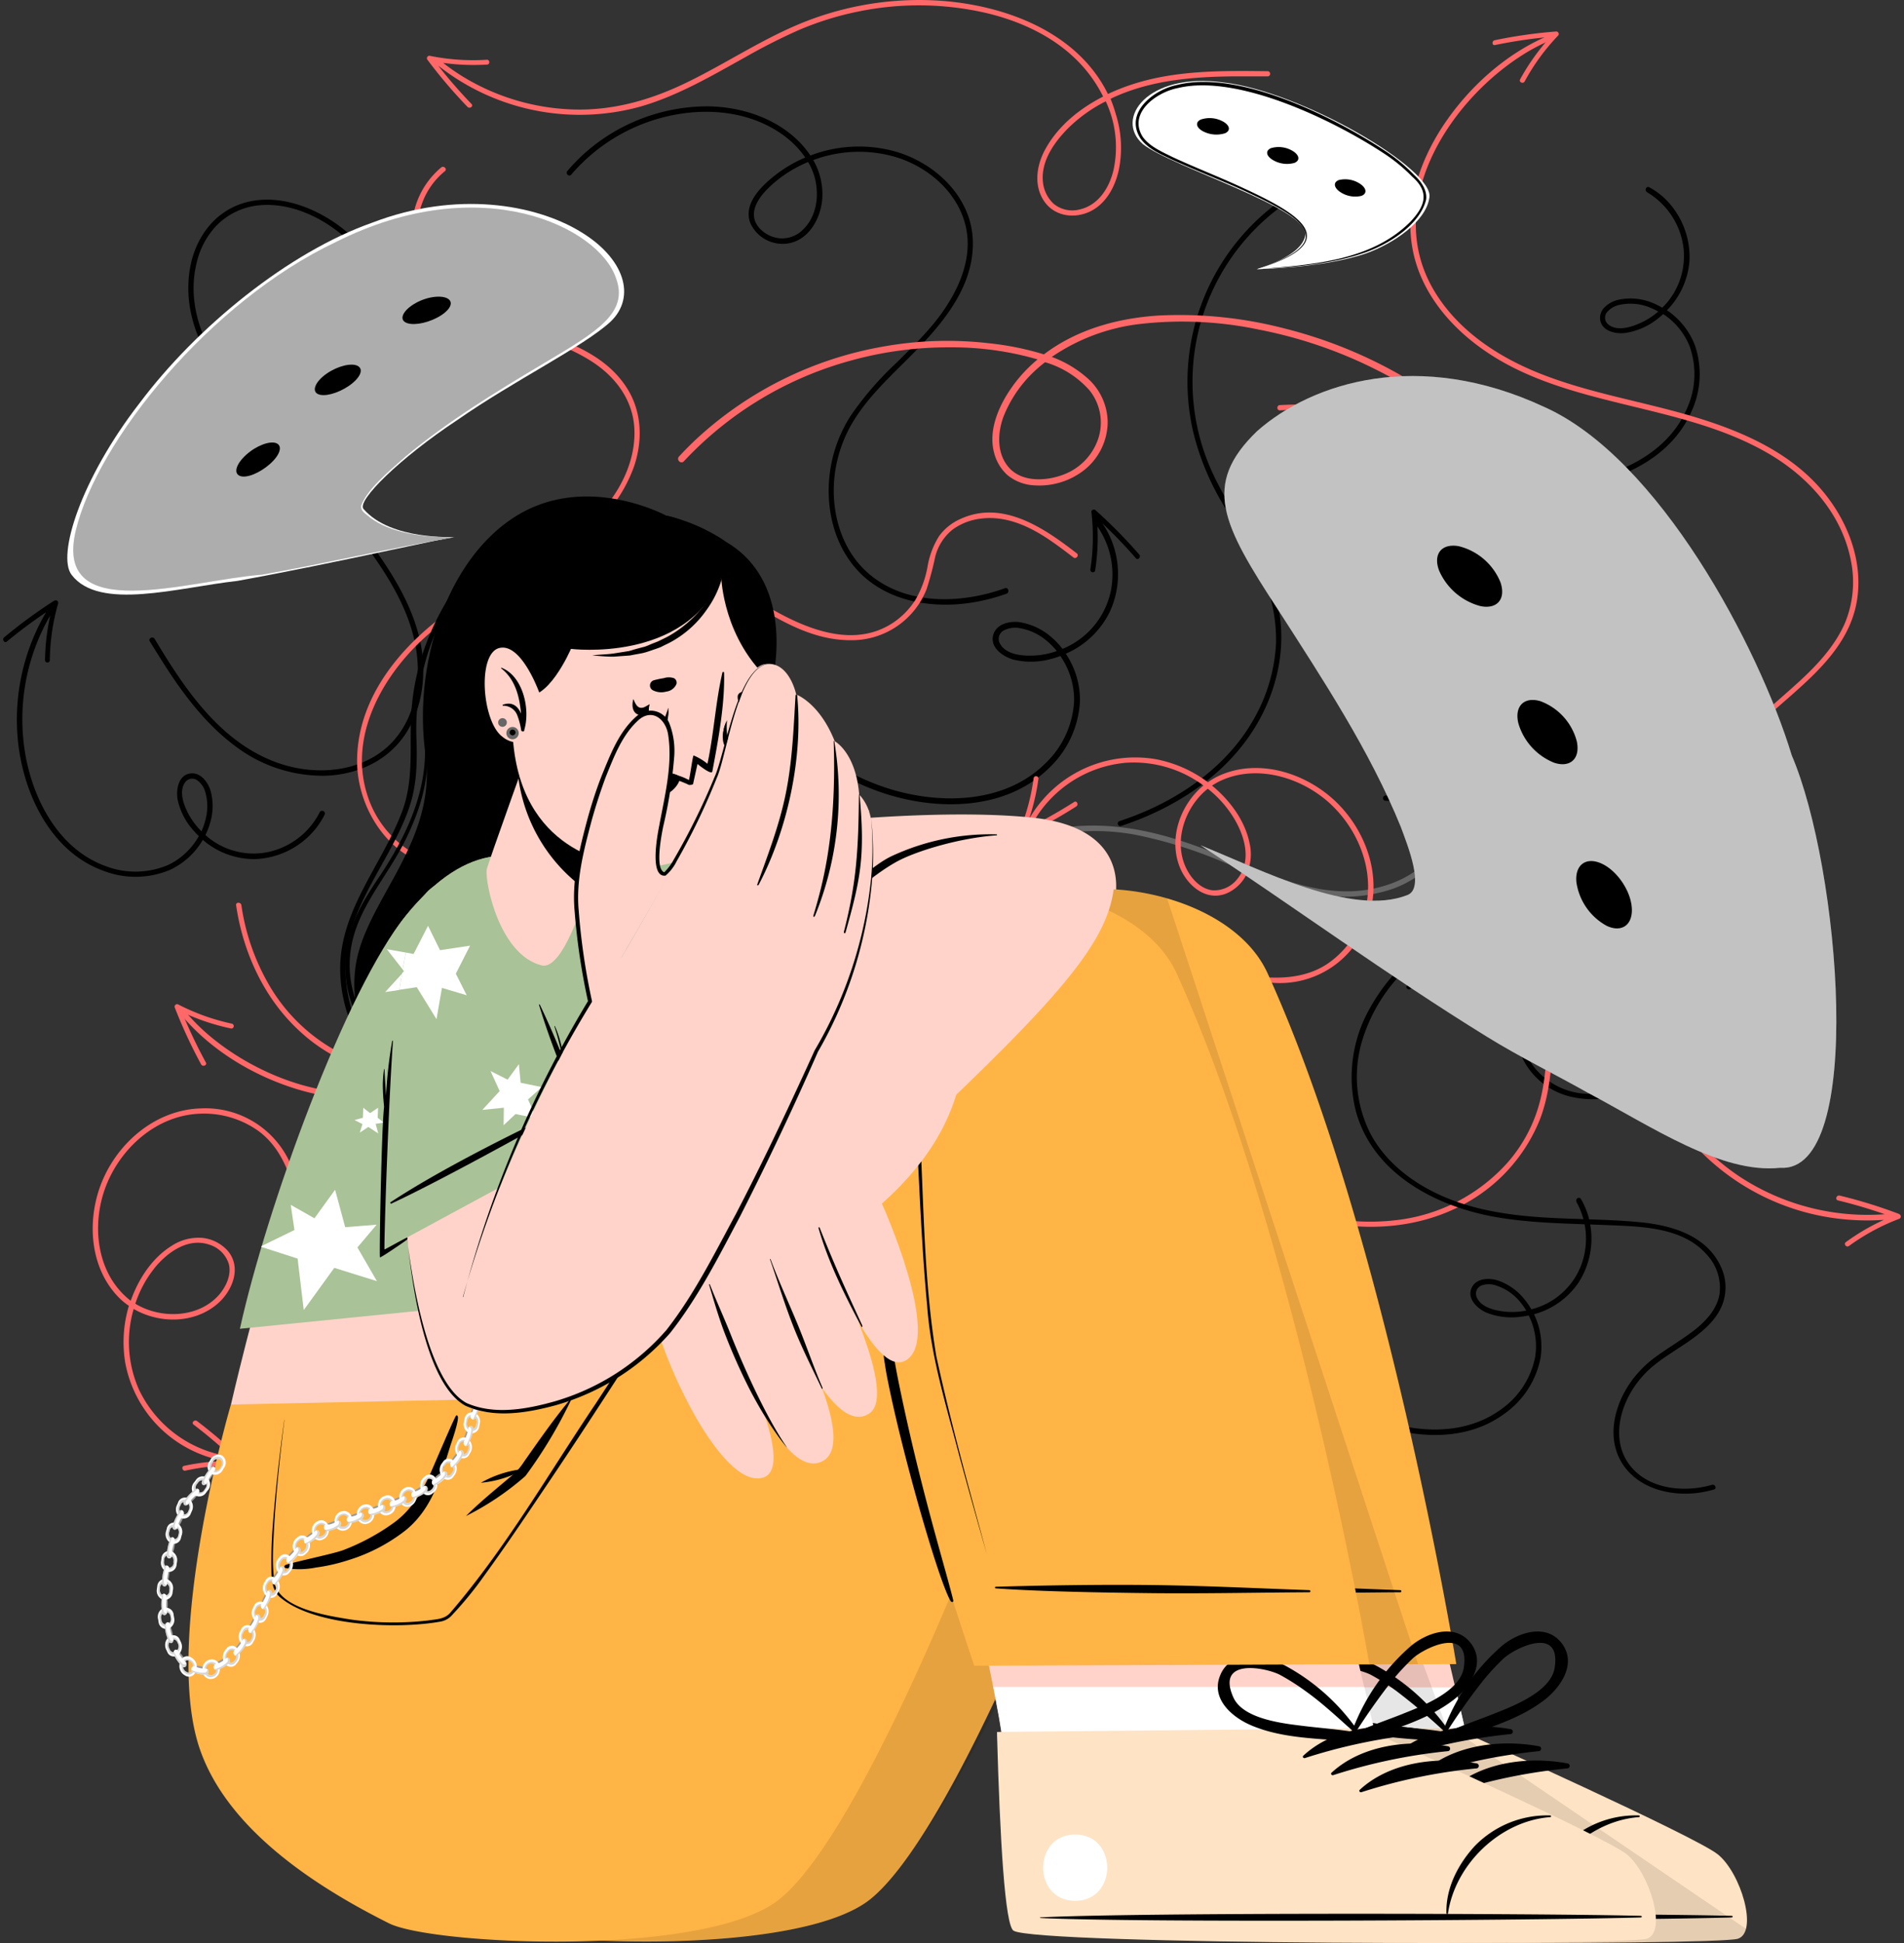 <svg width="196" height="200" fill="none" xmlns="http://www.w3.org/2000/svg"><rect width="100%" height="100%" fill="#333333" stroke="none"/><path d="M103.454 60.547c-4.372 1.57-9.84 1.793-13.677-1.213-3.184-2.476-4.352-6.74-3.828-10.642a13.92 13.92 0 0 1 2.13-5.709c1.376-2.124 3.209-3.902 4.996-5.675 3.377-3.342 7.2-7.383 7.071-12.488-.114-4.486-3.783-7.983-7.893-9.2-2.909-.831-6.01-.694-8.834.39a7.939 7.939 0 0 0-.436-.609c-2.421-3.05-6.477-4.456-10.275-4.456a19.105 19.105 0 0 0-12.018 4.392 18.663 18.663 0 0 0-2.287 2.268c-.223.267.173.639.4.371 2.781-3.249 6.6-5.436 10.81-6.19 3.838-.693 8.003-.148 11.177 2.244a9.37 9.37 0 0 1 2.104 2.184 13.86 13.86 0 0 0-2.738 1.55c-1.525 1.128-3.773 3.12-2.892 5.253a3.65 3.65 0 0 0 4.16 1.981c1.94-.495 3.045-2.575 3.213-4.457a7.037 7.037 0 0 0-.92-4.065 13.473 13.473 0 0 1 8.378-.342c4.09 1.189 7.66 4.74 7.517 9.21-.075 2.397-1.144 4.665-2.476 6.611-1.332 1.946-3.14 3.69-4.858 5.393a32.728 32.728 0 0 0-4.724 5.472 14.255 14.255 0 0 0-2.07 5.447c-.574 3.64.218 7.606 2.753 10.398 3.056 3.343 7.923 4.061 12.182 3.298a19.533 19.533 0 0 0 3.218-.861c.312-.149.149-.674-.183-.555ZM83.864 18.26c.496 1.832.214 4.016-1.207 5.382a3.037 3.037 0 0 1-2.442.882 3.259 3.259 0 0 1-2.084-1.095c-1.565-1.871.737-4.02 2.183-5.115a13.096 13.096 0 0 1 2.872-1.639 6.62 6.62 0 0 1 .679 1.585ZM188.413 100.602c-4.952-1.56-9.577 2.02-12.935 5.209-3.357 3.189-6.997 7.022-11.973 6.784a7.303 7.303 0 0 1-5.749-2.971c-1.288-1.881-1.515-4.243-1.372-6.467.312-4.838 2.788-9.953.802-14.721a9.673 9.673 0 0 0-4.699-4.779c-2.392-1.198-5.08-1.575-7.73-1.708a60.072 60.072 0 0 0-2.119-.065.272.272 0 0 0 0 .545c2.788.05 5.64.178 8.284 1.144 2.194.802 4.254 2.238 5.398 4.313 1.253 2.283 1.198 4.986.822 7.492-.367 2.426-1.04 4.803-1.263 7.254-.198 2.189-.074 4.511.951 6.502a7.428 7.428 0 0 0 4.952 3.773c2.194.488 4.489.225 6.516-.747 2.169-.991 4.001-2.565 5.725-4.185 1.802-1.683 3.51-3.466 5.565-4.867 2.055-1.402 4.412-2.476 6.903-2.318.613.037 1.218.15 1.803.337.307.109.455-.416.119-.525ZM19.382 83.751c-.465-.896-.99-2.268-.337-3.209a.9.9 0 0 1 1.283-.208c.385.294.665.704.797 1.169.286.97.286 2.001 0 2.971a6.249 6.249 0 0 1-.39 1.094 7.62 7.62 0 0 1-1.353-1.817Zm13.529-.139a7.804 7.804 0 0 1-5.126 4.051 7.43 7.43 0 0 1-6.283-1.406c-.124-.094-.238-.203-.357-.307.221-.444.397-.908.525-1.387a5.941 5.941 0 0 0 0-3.189c-.277-.876-1.015-1.881-2.05-1.763-1.263.149-1.515 1.664-1.337 2.69a6.932 6.932 0 0 0 1.62 3.168c.177.208.366.406.564.595a7.13 7.13 0 0 1-3.16 2.97 8.596 8.596 0 0 1-6.392.134C6.067 87.43 3.403 82.35 2.59 77.542A21.342 21.342 0 0 1 4.6 64.4c.253-.496.53-.99.822-1.456.183-.297-.252-.624-.436-.327a21.823 21.823 0 0 0-3.07 14.236c.684 5.22 3.466 10.855 8.68 12.761a9.16 9.16 0 0 0 6.918-.084 7.66 7.66 0 0 0 3.363-3.08 8.111 8.111 0 0 0 5.278 1.98 8.377 8.377 0 0 0 6.304-3.09c.374-.457.694-.955.956-1.485.153-.356-.352-.56-.505-.243ZM5.59 61.825a50.847 50.847 0 0 0-5.16 3.778c-.247.208 0 .644.273.436a50.331 50.331 0 0 1 4.64-3.412 22.957 22.957 0 0 0-.708 5.323c0 .332.495.317.495 0 .02-1.97.307-3.93.852-5.823a.257.257 0 0 0-.392-.288v-.014ZM168.793 33.277c-.926.411-2.327.847-3.223.129a.887.887 0 0 1-.339-.62.888.888 0 0 1 .215-.672 2.284 2.284 0 0 1 1.218-.723 5.307 5.307 0 0 1 2.971.183c.37.135.728.3 1.07.495a7.505 7.505 0 0 1-1.912 1.208Zm.738-13.503a7.788 7.788 0 0 1 3.719 5.382 7.448 7.448 0 0 1-1.807 6.18c-.104.119-.223.228-.332.337a7.567 7.567 0 0 0-1.327-.624 5.942 5.942 0 0 0-3.179-.193c-.897.213-1.946.886-1.892 1.931.064 1.268 1.56 1.62 2.59 1.486a6.975 6.975 0 0 0 3.273-1.412c.223-.168.431-.346.639-.53a7.126 7.126 0 0 1 2.728 3.343 8.578 8.578 0 0 1-.287 6.383c-2.02 4.729-7.264 7.056-12.117 7.556a21.295 21.295 0 0 1-12.979-2.857c-.495-.282-.946-.59-1.401-.916-.282-.203-.639.208-.357.416a21.85 21.85 0 0 0 14.009 3.961c5.254-.346 11.057-2.738 13.301-7.838a9.178 9.178 0 0 0 .346-6.888 7.71 7.71 0 0 0-2.857-3.556 8.12 8.12 0 0 0 2.318-5.14 8.399 8.399 0 0 0-2.674-6.487 7.972 7.972 0 0 0-1.461-1.03c-.307-.173-.54.322-.238.496h-.015ZM146.03 45.622a50.074 50.074 0 0 0 3.451 5.417c.188.263.639 0 .446-.247a49.909 49.909 0 0 1-3.1-4.853c1.706.56 3.473.915 5.264 1.055.332.025.347-.495 0-.495a22.223 22.223 0 0 1-5.754-1.229.26.26 0 0 0-.253.087.26.26 0 0 0-.057.127.25.25 0 0 0 .018.138h-.015ZM154.849 135.003c-.99-.114-2.441-.446-2.852-1.52a.922.922 0 0 1 .025-.706.918.918 0 0 1 .524-.473 2.257 2.257 0 0 1 1.412 0c.965.3 1.825.87 2.476 1.644.253.299.48.618.678.956a7.44 7.44 0 0 1-2.263.099Zm7.428-11.29c.55.984.879 2.077.964 3.201a7.76 7.76 0 0 1-.469 3.31 7.432 7.432 0 0 1-4.68 4.422c-.153.05-.307.084-.455.124a7.463 7.463 0 0 0-.857-1.208 5.937 5.937 0 0 0-2.649-1.778c-.881-.262-2.129-.213-2.605.713-.584 1.129.525 2.189 1.486 2.615a7.007 7.007 0 0 0 3.536.426c.277-.03.549-.08.817-.134a7.043 7.043 0 0 1 .668 4.258 8.597 8.597 0 0 1-3.466 5.373c-4.135 3.06-9.835 2.427-14.276.406a21.313 21.313 0 0 1-9.765-9.012c-.273-.495-.52-.99-.748-1.486-.144-.317-.659-.138-.495.179a21.79 21.79 0 0 0 10.092 10.493c4.709 2.352 10.928 3.218 15.434-.055a9.154 9.154 0 0 0 3.774-5.769 7.66 7.66 0 0 0-.669-4.511 8.093 8.093 0 0 0 4.591-3.273 8.373 8.373 0 0 0 .965-6.933 8.014 8.014 0 0 0-.713-1.634c-.183-.336-.634-.029-.46.258l-.02.015Zm-33.331 10.458a51.354 51.354 0 0 0 .223 6.408c.035.321.545.341.495 0a50.957 50.957 0 0 1-.233-5.754 22.778 22.778 0 0 0 4.016 3.56c.273.188.545-.243.278-.431a21.906 21.906 0 0 1-4.353-3.961.255.255 0 0 0-.406.178h-.02Z" fill="#000"/><path d="M106.326 67.485c-1.129.034-2.758-.1-3.382-1.219a.989.989 0 0 1 .411-1.386 2.566 2.566 0 0 1 1.56-.233 5.89 5.89 0 0 1 2.971 1.426c.328.287.629.602.901.941a8.203 8.203 0 0 1-2.461.47Zm6.413-13.608a8.662 8.662 0 0 1 1.584 7.081 8.277 8.277 0 0 1-4.456 5.615c-.154.08-.322.144-.495.213a8.192 8.192 0 0 0-1.134-1.198 6.628 6.628 0 0 0-3.204-1.535c-.991-.153-2.377.104-2.758 1.203-.466 1.337.931 2.323 2.04 2.64a7.767 7.767 0 0 0 3.961-.09c.297-.079.59-.173.877-.282a7.93 7.93 0 0 1 1.416 4.596 9.537 9.537 0 0 1-2.971 6.467c-4.066 4.03-10.448 4.238-15.663 2.723a23.769 23.769 0 0 1-12.201-8.383 18.66 18.66 0 0 1-1.06-1.53c-.208-.327-.747-.055-.54.277a24.264 24.264 0 0 0 12.791 9.958c5.566 1.842 12.558 1.802 17.005-2.52a10.193 10.193 0 0 0 3.243-6.958 8.573 8.573 0 0 0-1.461-4.867 9 9 0 0 0 4.541-4.333 9.308 9.308 0 0 0-.044-7.814 8.826 8.826 0 0 0-1.045-1.689c-.218-.307-.664.1-.426.426Zm-.386-1.154a22.154 22.154 0 0 1-.109 5.888c-.05.322.45.42.495.094.273-1.776.331-3.578.173-5.368a51.799 51.799 0 0 1 4.021 4.125c.218.248.555-.139.342-.381a51.61 51.61 0 0 0-4.501-4.566.26.26 0 0 0-.389.049.257.257 0 0 0-.042.14l.01.02ZM131.323 61.394c-1.421-4.982-5.011-8.953-6.933-13.717a22.369 22.369 0 0 1-.451-15.558 22.37 22.37 0 0 1 9.805-12.088c.55-.327 1.115-.629 1.694-.911.312-.149.134-.669-.183-.495a22.912 22.912 0 0 0-12.38 26.022 27.022 27.022 0 0 0 3.016 7.249c1.277 2.233 2.704 4.392 3.788 6.73a16.417 16.417 0 0 1 1.674 7.63 17.475 17.475 0 0 1-2.348 7.869c-2.629 4.605-7.155 7.843-12.018 9.765-.599.237-1.203.45-1.807.653a.272.272 0 0 0 .178.495c4.883-1.609 9.528-4.382 12.687-8.507 3.258-4.234 4.768-9.898 3.278-15.137Z" fill="#000"/><path d="M51.713 107.926c-2.476.961-5.036 1.916-7.71 2.218-2.17.236-4.364.006-6.438-.673a18.137 18.137 0 0 1-10.101-8.502 22.783 22.783 0 0 1-2.615-7.794c-.05-.347-.6-.327-.545 0 .723 4.917 2.922 9.7 6.65 13.062a17.18 17.18 0 0 0 11.989 4.521c3.115-.128 6.076-1.223 8.953-2.332.307-.109.148-.629-.183-.5ZM159.311 105.91c-.08 2.674-.174 5.393-.931 7.973a15.38 15.38 0 0 1-3.115 5.699 18.11 18.11 0 0 1-11.726 6.032 22.66 22.66 0 0 1-8.2-.595c-.337-.089-.53.421-.193.496 4.818 1.233 10.082 1.044 14.622-1.095a17.166 17.166 0 0 0 8.8-9.314c1.084-2.922 1.218-6.076 1.302-9.156.01-.337-.55-.391-.559-.04ZM144.708 38.922a47.195 47.195 0 0 0-12.449-5.105 42.915 42.915 0 0 0-13.018-1.337c-4.155.267-8.285 1.396-11.662 3.907l-.119.09a29.63 29.63 0 0 0-5.709-1.15 37.349 37.349 0 0 0-10.84.347 37.926 37.926 0 0 0-19.163 9.458 34.567 34.567 0 0 0-1.852 1.862c-.297.322.178.817.495.495A36.742 36.742 0 0 1 87.683 37.09a37.445 37.445 0 0 1 10.101-1.337 31.529 31.529 0 0 1 9.028 1.243 14.762 14.762 0 0 0-3.308 3.877c-.991 1.709-1.699 3.779-1.164 5.76a4.638 4.638 0 0 0 1.352 2.257 4.712 4.712 0 0 0 2.808 1.07 7.491 7.491 0 0 0 5.194-1.644 6.39 6.39 0 0 0 2.332-4.813 6.13 6.13 0 0 0-2.144-4.63 11.489 11.489 0 0 0-3.61-2.134 20.204 20.204 0 0 1 9.023-3.383 38.254 38.254 0 0 1 12.339.58 46.397 46.397 0 0 1 11.989 4.095c.931.465 1.843.96 2.738 1.486a.345.345 0 0 0 .506-.385.342.342 0 0 0-.159-.21Zm-36.852-1.554a9.764 9.764 0 0 1 4.269 2.777 5.291 5.291 0 0 1 .946 4.952 5.987 5.987 0 0 1-3.675 3.783c-1.713.634-4.095.763-5.447-.658-1.351-1.421-1.297-3.595-.643-5.348a12.937 12.937 0 0 1 3.402-4.863c.282-.257.574-.495.871-.728l.277.084ZM114.63 17.481c-.43 1.847-1.554 3.65-3.515 4.085a3.008 3.008 0 0 1-2.659-.599 3.545 3.545 0 0 1-1.11-2.426c-.128-2.03 1.184-3.882 2.536-5.269a15.264 15.264 0 0 1 3.946-2.842 11.136 11.136 0 0 1 .802 7.051ZM130.531 7.33c-4.63-.055-9.409-.114-13.865 1.317-.894.284-1.768.628-2.615 1.03C110.733 2.903 102.494.15 95.274.007a32.152 32.152 0 0 0-13.123 2.52c-3.936 1.663-7.507 4.035-11.34 5.907-3.728 1.827-7.655 2.971-11.834 2.833A23.15 23.15 0 0 1 47.623 7.87a20.844 20.844 0 0 1-2.417-1.734c-.272-.217-.659.164-.386.387a23.491 23.491 0 0 0 21.08 4.456c3.867-1.109 7.358-3.169 10.85-5.11a61.019 61.019 0 0 1 5.476-2.773 31.437 31.437 0 0 1 6.289-1.941 30.855 30.855 0 0 1 12.81.139c3.823.871 7.571 2.624 10.196 5.61.807.92 1.491 1.94 2.035 3.035-2.476 1.268-4.709 3.085-6.007 5.527-.871 1.634-1.148 3.714-.024 5.303 1.064 1.486 3.01 1.768 4.625 1.03 1.703-.787 2.659-2.59 3.03-4.353.376-1.889.268-3.842-.312-5.68-.15-.54-.332-1.07-.545-1.589l.189-.099c3.961-1.842 8.358-2.189 12.651-2.218h3.388a.271.271 0 0 0 .199-.273.27.27 0 0 0-.219-.257ZM43.978 6.122a50.585 50.585 0 0 0 4.15 4.882c.222.233.638-.064.41-.302a50.801 50.801 0 0 1-3.753-4.362c1.77.315 3.57.418 5.363.307.327-.025.272-.535-.055-.496a22.283 22.283 0 0 1-5.872-.41.258.258 0 0 0-.243.38Z" fill="#FF6868"/><path d="M170.531 93.492a11.093 11.093 0 0 1 2.234-2.843c.99-.871 2.183-1.688 3.51-1.842a2.881 2.881 0 0 1 3.021 1.827 4.326 4.326 0 0 1-.243 3.724c-1.718 3.362-6.59 6.051-10.324 4.779.234-1.98.846-3.896 1.802-5.645Zm24.041 31.444a23.987 23.987 0 0 1-15.459-3.803 23.602 23.602 0 0 1-9.458-12.672 22.556 22.556 0 0 1-.99-8.77c3.59 1.134 8.046-1.094 10.21-4.026a5.843 5.843 0 0 0 1.307-3.659 4.2 4.2 0 0 0-1.406-2.971c-2.154-1.798-5.075-.035-6.724 1.604-2.244 2.224-3.402 5.225-3.808 8.34a5.467 5.467 0 0 1-1.753-1.254c-1.664-1.753-2.055-4.412-1.699-6.724.436-2.808 1.956-5.314 3.353-7.74 2.802-4.838 4.902-10.141 4.951-15.811a19.794 19.794 0 0 0-1.485-7.953 20.217 20.217 0 0 0-4.189-6.165c-3.675-3.763-8.463-6.284-13.341-8.13a55.415 55.415 0 0 0-22.322-3.506c-.352 0-.352.564 0 .544a55.112 55.112 0 0 1 18.896 2.372c5.402 1.664 10.805 4.095 15.068 7.873a20.964 20.964 0 0 1 4.907 6.235 18.88 18.88 0 0 1 1.922 8.314 26.847 26.847 0 0 1-1.456 8.611 44.184 44.184 0 0 1-3.838 8.042c-1.401 2.426-2.807 4.991-3.09 7.834-.232 2.332.288 4.902 1.981 6.635a6.096 6.096 0 0 0 2.035 1.397 22.09 22.09 0 0 0 .104 5.209 24.024 24.024 0 0 0 22.204 20.797c1.368.101 2.741.083 4.105-.054.322-.045.327-.594-.025-.555v-.014Zm.926.024a50.021 50.021 0 0 0-6.125-1.896c-.317-.075-.495.401-.183.495a50.451 50.451 0 0 1 5.511 1.669 22.67 22.67 0 0 0-4.684 2.624c-.268.193.049.594.317.401a22.064 22.064 0 0 1 5.199-2.807.267.267 0 0 0 .105-.103.252.252 0 0 0-.021-.281.254.254 0 0 0-.119-.087v-.015Z" fill="#FF6868"/><path d="M176.221 152.839c-2.827.822-6.507.47-8.418-1.981-1.698-2.169-1.287-5.1-.025-7.363a10.16 10.16 0 0 1 2.615-3.06c1.248-.991 2.634-1.758 3.907-2.694 1.173-.862 2.317-1.887 2.912-3.244a4.96 4.96 0 0 0-.05-4.08c-1.441-3.189-4.952-4.268-8.185-4.595-3.734-.377-7.502-.277-11.246-.594-3.407-.288-6.809-.912-9.904-2.412-2.763-1.337-5.293-3.367-6.749-6.12a12.944 12.944 0 0 1-.926-9.34 17.1 17.1 0 0 1 5.63-8.526 22.233 22.233 0 0 1 2.095-1.565c.292-.198-.035-.63-.327-.436a19.44 19.44 0 0 0-7.026 7.893 14.362 14.362 0 0 0-.991 9.488c1.659 6.492 8.146 9.928 14.291 11.037 3.749.674 7.566.689 11.36.847 3.515.149 7.893.134 10.443 2.971a5.007 5.007 0 0 1 1.386 4.115c-.257 1.56-1.356 2.753-2.55 3.704-1.277.991-2.698 1.817-4.011 2.773a11.122 11.122 0 0 0-2.832 2.971c-1.392 2.174-2.11 5.041-.926 7.468 1.372 2.797 4.61 3.842 7.541 3.624a10.677 10.677 0 0 0 2.194-.401c.342-.074.134-.579-.208-.48Z" fill="#000"/><path d="M148.491 96.522a50.691 50.691 0 0 0-6.338.956c-.317.069-.278.58.044.495a51.292 51.292 0 0 1 5.69-.891 22.622 22.622 0 0 0-3.08 4.402c-.154.287.307.495.46.223a22.264 22.264 0 0 1 3.437-4.779.259.259 0 0 0-.213-.406ZM41.646 75.69c-1.857 2.704-4.952 4.065-8.19 4.16a14.924 14.924 0 0 1-9.3-3.096c-2.971-2.228-5.259-5.248-7.25-8.363-.498-.782-.993-1.575-1.485-2.377-.183-.302.297-.56.495-.257 1.931 3.218 3.991 6.437 6.73 9.022 2.54 2.406 5.654 4.13 9.18 4.456 3.219.307 6.6-.584 8.775-3.094 2.312-2.67 2.812-6.547 2.129-9.904-.792-3.912-3.04-7.354-5.383-10.518a114.338 114.338 0 0 0-8.25-9.903c-2.604-2.793-5.446-5.447-7.452-8.73-1.733-2.828-2.654-6.071-2.1-9.384.496-3.046 2.368-5.774 5.383-6.754 3.239-1.06 6.829.133 9.533 1.98.682.47 1.328.992 1.93 1.56.253.243-.143.614-.395.376-2.442-2.312-5.913-4.07-9.354-3.728a7.086 7.086 0 0 0-4.313 2.04 8.25 8.25 0 0 0-2.105 3.961c-.792 3.308.074 6.66 1.788 9.533 1.98 3.327 4.867 5.996 7.487 8.809a113.457 113.457 0 0 1 8.25 9.904c2.322 3.134 4.53 6.506 5.447 10.359.757 3.288.425 7.076-1.55 9.948Z" fill="#000"/><path d="M185.06 95.16a5.483 5.483 0 0 0-1.055-2.6 8.59 8.59 0 0 0-2.688-2.044 10.458 10.458 0 0 1-2.902-2.19 7.927 7.927 0 0 1-1.59-2.896c-1.515-5.095 2.704-9.577 6.195-12.652 3.412-3 7.319-6.15 8.126-10.894.733-4.328-1.134-8.76-4.031-11.919-3.367-3.674-8.156-5.7-12.84-7.096-5.288-1.58-10.8-2.416-15.935-4.496-4.209-1.698-8.22-4.367-10.626-8.31-5.339-8.744 1.079-19.143 8.601-24.134a19.76 19.76 0 0 1 3.263-1.768c.322-.139.144-.654-.178-.495-4.407 1.862-8.235 5.333-10.864 9.304-2.476 3.763-4.007 8.418-3.076 12.914.877 4.264 3.823 7.76 7.339 10.186 4.268 2.971 9.344 4.313 14.326 5.532 5.095 1.247 10.319 2.406 14.9 5.07 4.125 2.397 7.551 6.185 8.497 10.978a11.018 11.018 0 0 1-.634 6.557c-.99 2.213-2.629 4.03-4.377 5.665-3.467 3.238-7.75 6.2-9.161 10.993a8.327 8.327 0 0 0 2.808 8.967 33.7 33.7 0 0 0 2.886 1.783 5.171 5.171 0 0 1 2.214 2.58c.335.99.413 2.05.228 3.08-.396 2.382-1.981 4.278-3.754 5.803a36.462 36.462 0 0 1-2.822 2.154c-.288.203 0 .659.302.451 3.456-2.506 7.527-5.754 6.848-10.523Z" fill="#FF6868"/><path d="M160.212 3.24a49.831 49.831 0 0 0-6.348.901c-.317.064-.283.58.039.495 1.883-.39 3.785-.67 5.7-.842a22.647 22.647 0 0 0-3.12 4.373c-.153.292.302.495.461.228a21.951 21.951 0 0 1 3.466-4.75.258.258 0 0 0-.198-.405ZM98.849 53.426a5.447 5.447 0 0 0-2.184 1.763 8.635 8.635 0 0 0-1.188 3.16 10.337 10.337 0 0 1-1.253 3.411 7.925 7.925 0 0 1-2.317 2.357c-4.457 2.922-9.953.174-13.9-2.282-3.858-2.402-8.002-5.23-12.78-4.63-4.353.544-8.057 3.614-10.251 7.299-2.545 4.283-3.1 9.453-3.09 14.36 0 5.521.807 11.037.297 16.554-.416 4.52-1.812 9.131-4.887 12.572-6.834 7.636-18.644 4.492-25.596-1.267a20.284 20.284 0 0 1-2.635-2.62c-.222-.267-.663.05-.44.322 3.06 3.684 7.487 6.343 12.043 7.715 4.322 1.302 9.195 1.411 13.25-.782 3.833-2.07 6.334-5.898 7.641-9.963 1.59-4.952 1.431-10.196 1.164-15.311-.277-5.24-.674-10.578.55-15.732 1.133-4.66 3.743-9.047 8.066-11.325a11.058 11.058 0 0 1 6.437-1.288c2.402.288 4.62 1.357 6.69 2.56 4.1 2.387 8.176 5.63 13.167 5.601a8.285 8.285 0 0 0 7.76-5.274c.347-1.076.638-2.17.871-3.278a5.194 5.194 0 0 1 1.832-2.862 6.144 6.144 0 0 1 2.887-1.104c2.392-.307 4.66.644 6.636 1.916.99.639 1.941 1.362 2.877 2.08.277.218.624-.208.346-.421-3.332-2.585-7.63-5.556-11.993-3.53Z" fill="#FF6868"/><path d="M18.006 103.747a51.534 51.534 0 0 0 2.698 5.813c.154.282.634.104.496-.183a50.64 50.64 0 0 1-2.476-5.214 22.574 22.574 0 0 0 5.09 1.708.256.256 0 0 0 .217-.381.257.257 0 0 0-.128-.114 22.13 22.13 0 0 1-5.55-1.981.257.257 0 0 0-.347.352ZM83.38 107.852a6.48 6.48 0 0 1-6.983-.372c-2.475-1.768-2.882-4.991-2.188-7.779 1.485-5.917 7.427-10.206 6.932-16.697-.203-2.67-1.669-4.952-4.209-5.943-2.664-1.03-5.72-.58-8.378.228a27.394 27.394 0 0 0-8.503 4.457c-2.698 2.04-5.199 4.412-8.284 5.883-2.822 1.346-6.115 1.817-8.973.311a10.592 10.592 0 0 1-4.991-6.14c-1.98-6.214 1.758-12.577 6.338-16.549a46.416 46.416 0 0 1 8.072-5.373c2.728-1.485 5.511-2.97 7.952-4.907a15.31 15.31 0 0 0 5.096-6.932c.881-2.58.842-5.447-.57-7.844-2.797-4.724-8.819-5.7-13.523-7.512-2.476-.95-4.996-2.228-6.63-4.372a7.788 7.788 0 0 1-1.025-7.547A7.565 7.565 0 0 1 45.8 17.62c.273-.218-.114-.604-.386-.382a8.418 8.418 0 0 0-3 6.933c.148 2.63 1.618 4.868 3.668 6.437 4.417 3.392 10.33 3.645 14.94 6.67 2.347 1.54 4.095 3.863 4.274 6.74.183 2.97-1.11 5.907-2.972 8.14-2.08 2.477-4.887 4.195-7.67 5.755-2.783 1.56-5.685 3.07-8.324 4.951-5.056 3.595-9.542 8.914-9.572 15.44 0 5.363 3.877 10.894 9.557 11.127 3.318.139 6.438-1.446 9.052-3.333 2.773-1.98 5.264-4.352 8.235-6.06 2.758-1.585 5.942-2.823 9.131-3.006 2.887-.169 5.987.708 7.28 3.535 1.232 2.694.494 5.888-.744 8.418-1.44 2.897-3.575 5.413-4.842 8.418-1.144 2.709-1.67 6.051-.05 8.691a6.978 6.978 0 0 0 6.011 3.149 6.434 6.434 0 0 0 3.279-.926c.287-.168.01-.644-.288-.465Z" fill="#FF6868"/><path d="M108.381 143.198a6.44 6.44 0 0 1-4.11-5.655c-.198-3.056 2.06-5.383 4.665-6.596 5.526-2.58 12.597-.669 17.331-5.135 1.951-1.837 2.803-4.422 1.981-7.012-.876-2.723-3.154-4.808-5.447-6.368a27.45 27.45 0 0 0-8.824-3.788c-3.283-.812-6.705-1.258-9.79-2.729-2.822-1.341-5.264-3.604-5.892-6.774a10.577 10.577 0 0 1 1.629-7.74c3.58-5.446 10.894-6.555 16.836-5.5 3.179.634 6.282 1.6 9.26 2.881 2.887 1.169 5.764 2.427 8.824 3.09a15.35 15.35 0 0 0 8.571-.396c2.561-.94 4.774-2.783 5.735-5.388 1.906-5.144-1.129-10.433-2.679-15.231-.817-2.511-1.421-5.284-.783-7.923a7.775 7.775 0 0 1 5.249-5.566 7.596 7.596 0 0 1 3.882-.203c.342.07.397-.47.055-.545a8.42 8.42 0 0 0-7.289 2.055c-1.951 1.768-2.763 4.318-2.694 6.903.144 5.57 3.674 10.32 4.229 15.811.282 2.788-.421 5.61-2.54 7.557-2.12 1.946-5.289 2.862-8.21 2.802-3.224-.06-6.334-1.154-9.3-2.332-2.966-1.178-5.942-2.476-9.087-3.347-5.971-1.664-12.939-1.793-18.019 2.287-4.184 3.363-6.022 9.904-2.625 14.435 1.981 2.664 5.175 4.08 8.29 4.952 3.298.896 6.695 1.347 9.903 2.58 2.971 1.143 5.942 2.822 8.087 5.199 1.946 2.134 3.213 5.095 1.837 7.878-1.317 2.654-4.249 4.11-7.017 4.729-3.159.708-6.437.634-9.577 1.535-2.827.817-5.749 2.516-6.779 5.447a6.99 6.99 0 0 0 1.337 6.656 6.435 6.435 0 0 0 2.788 1.98.29.29 0 0 0 .22-.019.282.282 0 0 0 .141-.169.286.286 0 0 0-.188-.361Z" fill="#666"/><path d="M63.934 134.592c-5.041 2.312-10.498 4.169-16.113 3.996-4.457-.144-8.993-1.753-12.212-4.908a13.498 13.498 0 0 1-3.466-5.63c-.718-2.263-1.02-4.635-1.763-6.888a9.554 9.554 0 0 0-9.695-7.071c-4.457.119-8.305 3.263-10.062 7.25-1.714 3.882-1.52 8.952 1.535 12.141.337.348.708.659 1.109.931a13.024 13.024 0 0 0-.372 5.873 12.601 12.601 0 0 0 8.196 9.567c.998.355 2.038.58 3.095.669.351.029.346-.496 0-.545a12.25 12.25 0 0 1-9.89-6.967 12.08 12.08 0 0 1-.534-8.275c2.63 1.53 6.21 1.52 8.586-.495 1.575-1.327 2.59-3.783 1.065-5.526a4.092 4.092 0 0 0-2.6-1.298 5.034 5.034 0 0 0-3.154.827c-1.931 1.204-3.303 3.254-4.095 5.353-.04.099-.07.198-.104.297a6.79 6.79 0 0 1-.584-.495c-3.13-2.921-3.427-7.888-1.828-11.656 1.644-3.878 5.319-7.002 9.651-7.111a9.648 9.648 0 0 1 5.809 1.718c1.822 1.293 2.872 3.263 3.51 5.363.64 2.099.991 4.392 1.655 6.536a14.156 14.156 0 0 0 3.07 5.353c2.817 3.031 6.843 4.833 10.894 5.378 5.115.688 10.31-.55 15.058-2.402a67.53 67.53 0 0 0 3.501-1.485c.332-.169.055-.639-.262-.5Zm-48.058-4.031c1.327-1.644 3.467-3.199 5.665-2.446a3.028 3.028 0 0 1 2.01 1.98c.298 1.129-.282 2.333-.99 3.17-2.104 2.406-5.982 2.54-8.63.93a11.574 11.574 0 0 1 1.945-3.624v-.01Z" fill="#FF6868"/><path d="M25.131 150.472a50.816 50.816 0 0 0-4.848-4.199c-.257-.193-.619.163-.356.366a50 50 0 0 1 4.372 3.749 22.462 22.462 0 0 0-5.343.495c-.322.069-.193.564.13.495a22.001 22.001 0 0 1 5.862-.495.254.254 0 0 0 .212-.152.256.256 0 0 0-.029-.259ZM106.722 128.01c-.435-5.531-.302-11.295 1.798-16.504 1.669-4.14 4.739-7.839 8.814-9.78a13.55 13.55 0 0 1 6.467-1.287c2.372.104 4.699.634 7.076.713a9.548 9.548 0 0 0 9.993-6.67c1.426-4.234-.203-8.914-3.337-11.944-3.061-2.946-7.884-4.511-11.929-2.739a7 7 0 0 0-1.258.718 13.024 13.024 0 0 0-5.388-2.376 12.578 12.578 0 0 0-11.8 4.397c-.68.814-1.25 1.715-1.693 2.679-.149.317.361.495.495.188a12.215 12.215 0 0 1 9.968-6.893 12.055 12.055 0 0 1 7.952 2.342c-2.342 1.941-3.56 5.309-2.5 8.23.703 1.936 2.659 3.734 4.823 2.902a4.103 4.103 0 0 0 2.114-1.98 5.05 5.05 0 0 0 .307-3.25c-.46-2.228-1.916-4.223-3.615-5.689l-.242-.198a6.55 6.55 0 0 1 .648-.386c3.818-1.931 8.587-.495 11.573 2.297 3.07 2.882 4.739 7.428 3.352 11.513a9.616 9.616 0 0 1-3.61 4.858c-1.847 1.268-4.06 1.575-6.249 1.456s-4.456-.609-6.705-.703a14.105 14.105 0 0 0-6.061 1.065c-3.817 1.599-6.893 4.758-8.809 8.388-2.406 4.565-3.035 9.864-2.931 14.964.024 1.268.099 2.536.198 3.798.039.337.579.238.549-.109Zm20.333-43.734c1.084 1.812 1.812 4.343.346 6.16a3.015 3.015 0 0 1-2.54 1.208c-1.164-.109-2.1-1.064-2.63-2.04-1.535-2.808-.326-6.492 2.1-8.418a11.465 11.465 0 0 1 2.724 3.09Z" fill="#FF6868"/><path d="M105.187 86.113a50.667 50.667 0 0 0 5.606-3.104c.272-.174.059-.64-.218-.46a49.939 49.939 0 0 1-5.026 2.812 22.362 22.362 0 0 0 1.347-5.195c.044-.326-.466-.376-.495-.05a21.97 21.97 0 0 1-1.56 5.676.256.256 0 0 0 .346.321Z" fill="#FF6868"/><path d="M123.593 87.014c9.537 6.274 19.312 13.435 29.503 19.718 3.377 2.085 6.858 3.784 10.27 5.7 6.74 3.585 13.836 8.418 19.877 7.774 8.864.609 6.14-30.973 1.203-42.452-3.397-11.19-13.692-30.612-25.487-35.87-12.899-6.012-23.868-2.536-29.557 2.5-5.725 5.517-3.561 9.607 2.149 18.356 4.615 7.19 9.463 14.53 12.652 22.383.713 1.936 2.476 6.289.693 7.002-5.705 2.263-14.905-2.54-21.293-5.11h-.01Z" fill="#666"/><path opacity=".6" d="M123.593 87.014c9.537 6.274 19.312 13.435 29.503 19.718 3.377 2.085 6.858 3.784 10.27 5.7 6.74 3.585 13.836 8.418 19.877 7.774 8.864.609 6.14-30.973 1.203-42.452-3.397-11.19-13.692-30.612-25.487-35.87-12.899-6.012-23.868-2.536-29.557 2.5-5.725 5.517-3.561 9.607 2.149 18.356 4.615 7.19 9.463 14.53 12.652 22.383.713 1.936 2.476 6.289.693 7.002-5.705 2.263-14.905-2.54-21.293-5.11h-.01Z" fill="#fff"/><path d="M152.383 62.384a6.435 6.435 0 0 1-4.234-3.64c-.643-1.673.208-2.822 1.981-2.53a6.243 6.243 0 0 1 4.328 3.72c.594 1.737-.357 2.812-2.075 2.45ZM159.979 78.507a6.256 6.256 0 0 1-3.679-4.065c-.416-1.718.569-2.763 2.253-2.273a6.035 6.035 0 0 1 3.768 4.155c.372 1.782-.698 2.733-2.342 2.183ZM165.387 95.294a6.112 6.112 0 0 1-3.105-4.457c-.188-1.743.916-2.66 2.51-1.98 1.595.678 3.046 2.748 3.184 4.55.139 1.803-1.039 2.624-2.589 1.887Z" fill="#000"/><path d="M46.79 55.308c-.03-.183-12.379 2.684-22.357 4.486-6.135.689-14.197 3.11-17.054-.614-1.555-1.98.95-9.903 6.997-17.697 5.888-7.844 15.316-15.524 23.972-18.575 8.7-3.322 16.727-1.857 21.293.872 4.67 2.763 5.892 6.784 3.203 9.339-2.782 2.555-9.968 6.07-15.771 10.117-5.883 3.892-10.399 8.324-9.651 9.155 2.857 3.298 9.393 2.828 9.369 2.917Z" fill="#fff"/><path d="M46.79 55.308c-3.51.025-6.7-.53-8.67-2.01-.366-.352-1.06-.66-.936-1.273.644-1.694 2.788-3.466 4.516-4.997 4.422-3.699 9.478-6.774 14.316-9.656 5.511-3.268 8.735-5.194 7.378-8.784-1.773-5.175-13.83-11.196-28.8-3.684-12.993 6.15-24.586 20.485-26.794 29.71-2.332 9.855 11.582 5.116 19.154 4.541 6.273-1.099 13.107-2.723 19.837-3.857v.01Z" fill="#999"/><path opacity=".2" d="M46.79 55.308c-3.51.025-6.7-.53-8.67-2.01-.366-.352-1.06-.66-.936-1.273.644-1.694 2.788-3.466 4.516-4.997 4.422-3.699 9.478-6.774 14.316-9.656 5.511-3.268 8.735-5.194 7.378-8.784-1.773-5.175-13.83-11.196-28.8-3.684-12.993 6.15-24.586 20.485-26.794 29.71-2.332 9.855 11.582 5.116 19.154 4.541 6.273-1.099 13.107-2.723 19.837-3.857v.01Z" fill="#fff"/><path d="M28.464 45.627c.664.292.342 1.238-.688 2.144-1.03.907-2.392 1.486-3.075 1.218-.684-.267-.407-1.227.643-2.178 1.05-.951 2.461-1.471 3.12-1.184ZM36.852 37.68c.624.366.193 1.262-.94 2.04-1.134.777-2.55 1.158-3.194.836-.644-.321-.263-1.272.89-2.084 1.155-.812 2.62-1.159 3.244-.793ZM46.167 30.787c.584.435.044 1.277-1.179 1.916s-2.689.847-3.298.45c-.609-.396-.109-1.292 1.14-1.98 1.247-.688 2.757-.822 3.337-.386Z" fill="#000"/><path d="M129.362 27.712c0-.035 6.784-.075 11.295-1.64 2.768-.99 6.146-3.263 6.482-5.729.57-2.897-13.211-10.953-21.194-11.854-7.868-1.09-11.26 3.773-8.289 6.353 3.036 2.386 17.198 6.63 16.713 9.364-.362 2.258-5.022 3.48-5.007 3.506Z" fill="#fff"/><path d="M129.362 27.712c5.809-.293 11.315-1.1 14.43-3.546a8.383 8.383 0 0 0 2.515-2.634c.629-.99.599-2.115-.842-3.466-3.387-3.774-17.177-10.736-23.64-9.295-3.788.703-5.659 3.174-4.327 5.353.698 1.154 2.748 1.98 4.535 2.778 3.818 1.683 8.072 3.214 11.211 5.477 3.521 2.629-1.134 4.456-3.882 5.333Z" fill="#fff"/><path d="M129.362 27.712c5.447-.441 11.711-.773 15.811-4.868 1.486-1.58 2.06-3.03.203-4.655a17.126 17.126 0 0 0-2.921-2.401c-5.13-3.377-15.034-8.215-21.199-6.725-2.223.426-5.175 2.575-3.615 5.036.713.99 1.981 1.53 3.055 2.065 2.298 1.07 4.66 1.98 6.978 3.05 5.848 2.69 11.146 5.596 1.673 8.498h.015Zm0 0c9.344-3.056 3.962-5.655-1.763-8.3-2.317-1.025-4.689-1.95-7.002-3.005-1.148-.56-2.406-1.06-3.189-2.15-1.713-2.654 1.377-5.045 3.784-5.52 6.353-1.59 16.157 3.317 21.426 6.813a17.33 17.33 0 0 1 2.937 2.441c.703.649 1.376 1.535 1.252 2.55-.633 2.61-3.892 4.61-6.274 5.447-3.585 1.248-7.427 1.52-11.171 1.709v.015Z" fill="#000"/><path d="M126.119 13.713a2.974 2.974 0 0 1-2.298-.208c-.693-.382-.797-.917-.223-1.194a2.848 2.848 0 0 1 2.318.208c.693.391.787.926.203 1.194ZM133.249 16.768a2.84 2.84 0 0 1-2.258-.322c-.663-.41-.738-.95-.153-1.198a2.804 2.804 0 0 1 2.278.317c.663.426.723.965.133 1.203ZM140.132 20.165a2.781 2.781 0 0 1-2.213-.431c-.634-.446-.678-.99-.089-1.203a2.765 2.765 0 0 1 2.238.43c.634.456.659.996.064 1.204ZM68.579 53.075s-8.141-4.432-15.376 0c-7.234 4.432-10.676 15.35-9.408 24.54 1.267 9.192-6.373 15.228-7.215 22.041-.842 6.814 3.719 9.968 5.244 13.544 1.743 4.095-5.244 18.633 12.538 22.006 22.238 4.218 30.746-9.26 28.478-20.407-1.114-5.447-4.229-9.334-4.17-13.751.06-4.417 3.224-7.923 1.57-13.538-1.654-5.616-3.837-4.838-4.744-13.633-.906-8.794.956-19.307-6.917-20.802Z" fill="#000"/><path d="M54.743 52.886A27.235 27.235 0 0 0 44.23 65.355a24.73 24.73 0 0 0-1.886 7.977c-.228 3.586.327 6.933-1.025 10.4-2.17 5.57-6.502 10.215-6.294 16.419a15.201 15.201 0 0 0 2.674 8.097c1.921 2.802 4.66 5.016 6.264 8.017.07.123.262 0 .203-.109-1.342-2.669-3.516-4.705-5.323-7.096a15.47 15.47 0 0 1-3.288-9.75c.173-5.898 4.456-10.434 6.437-15.807.906-2.436.96-4.793.882-7.343-.125-3 .266-6 1.153-8.869 1.818-5.724 5.695-10.666 10.77-14.36.055-.045-.01-.094-.054-.045ZM82.775 113.22c-.56-2.635-1.956-5.026-2.515-7.651-.669-3.164.139-6.318.753-9.408.871-4.457.772-8.617-1.209-12.79-1.282-2.695-2.847-5.22-3.803-8.057a32.959 32.959 0 0 1-1.698-9.552c0-.07-.114-.07-.114 0a29.938 29.938 0 0 0 2.971 13.582c1.208 2.476 2.719 4.833 3.417 7.522.837 3.234.495 6.358-.064 9.597-.382 2.164-.842 4.352-.823 6.551 0 2.293.748 4.318 1.57 6.437a22.374 22.374 0 0 1-.099 16.723c-.035.094.134.158.178.064a21.292 21.292 0 0 0 1.436-13.018Z" fill="#000"/><path d="M36.005 98.869c.198-4.858 3.63-8.156 5.715-12.38 1.575-3.184 2.644-6.58 2.124-10.087 0-.059-.114-.044-.109 0 .268 5.076-1.896 9.676-4.744 13.925-1.896 2.823-3.466 5.541-3.466 8.938 0 3.397 1.332 6.14 3.258 8.913 1.372 1.981 2.724 3.798 3.303 6.121.58 2.322.446 4.734.332 7.081 0 .124.198.119.208 0 .327-3.64.381-7.165-1.485-10.488-2.288-4.075-5.339-7.086-5.136-12.023ZM83.622 109.773a30.246 30.246 0 0 0-2.832-4.704c-1.887-2.729-2.199-4.952-1.575-8.19a.064.064 0 0 0-.049-.069.064.064 0 0 0-.075.039c-.9 2.669-1.119 4.892.496 7.348 2.243 3.437 4.456 6.566 4.902 10.662.817 7.274-3.353 14.058-10.112 17.742-.094.049 0 .183.09.134 5.67-2.754 9.645-7.73 10.472-13.608.446-3.18-.01-6.421-1.317-9.354Z" fill="#000"/><path d="M59.135 89.263C70.901 85.3 94.917 82.9 106.49 84.187c7.863.886 8.824 5.393 8.289 8.354-1.208 6.68-19.505 10.864-27.562 10.721a150.617 150.617 0 0 1-28.225-3.145c-7.2-1.495-4.907-9.16.143-10.854Z" fill="#FFD3C9"/><path d="m89.495 83.424-9.745 23.437s-15.846-3.263-24.645-7.744c-6.73-3.417-5.314-7.428-.575-9.072 15.806-5.432 34.965-6.62 34.965-6.62Z" fill="#A9C297"/><path d="m86.177 87.337.99 1.698-.534 1.287-2.828-.881-3.154 4.343-.614-5.299-3.843-1.233 3.501-1.708-.158-1.07 1.98-.262.219.124.118-.164a202.57 202.57 0 0 1 2.674-.307l.377 1.387 3.233-.258-1.96 2.343ZM59.462 93.07l.897-1.486-1.684.149-.584-1.387-.897 1.486-1.485-.362.886 1.283-1.119 1.09 1.778-.164.99 1.837.406-1.713 1.342.495-.53-1.228Zm13.761 4.15.04-1.03-.832.549-.693-.555-.04 1.04-.866.228.822.416-.273.876.872-.584 1.03.674-.273-.99.832-.125-.619-.5Zm-2.352 4.54-3.144.891-1.525-2.381-.446 2.867h-.203c1.486.495 2.971.906 4.402 1.297l-.07-.054.986-2.62Z" fill="#fff"/><path d="M76.288 104.435c1.243-3.709 4.913-13.682 8.146-19.847 0-.04.169 0 .154.06-1.917 5.536-6.517 16.281-8.077 19.871-.03.07-.247-.015-.222-.084Z" fill="#000"/><path opacity=".1" d="M55.105 99.097c8.829 4.457 24.645 7.74 24.645 7.74l6.001-14.425-35.222 1.322c-.198 1.684 1.11 3.6 4.576 5.363Z" fill="#000"/><path d="m72.822 130.462 3.373 14.132H23.77s8.977-39.297 18.089-50.429c6.165-7.532 12.142-7.537 17.356-2.832 1.322 1.193 14.29 17.331 16.296 24.729 1.753 6.546-2.689 14.4-2.689 14.4Z" fill="#FFD3C9"/><path d="m24.696 136.775 39.48-3.961 10.587 2.223-1.946-4.595s4.457-7.854 2.69-14.4c-2.006-7.428-14.98-23.53-16.292-24.73-5.225-4.709-11.201-4.699-17.356 2.833-6.319 7.735-14.45 30.295-17.163 42.63Z" fill="#A9C297"/><path d="m38.803 131.873-4.392-1.367-3.144 4.343-.63-5.298-3.738-1.204a.574.574 0 0 0 .03-.089l3.382-1.649-.381-2.589 2.44 1.381 2.125-2.936 1.04 3.852 3.239-.257-1.981 2.342 2.01 3.471Zm21.19-39.694a6.354 6.354 0 0 0-.496-.54l-.842.075-.54-1.278a.387.387 0 0 0-.074-.059l-.866 1.46-1.486-.36.886 1.282-1.119 1.09 1.778-.164.99 1.837.406-1.713 1.342.495-.53-1.228.55-.897ZM54.96 127.6l.773-.689-.99-.208-.085-.886-.777.693-.768-.465.272.876-.817.416 1.025.223.233 1.208.53-.891.669.495-.065-.772Zm-16.078-12.543.04-1.03-.828.549-.698-.554-.04 1.035-.866.233.822.415-.273.877.877-.584 1.025.673-.272-.99.831-.129-.618-.495Zm30.463 2.931.04-1.03-.827.55-.698-.555-.04 1.04-.867.228.822.416-.272.876.876-.584 1.026.674-.273-.991.832-.129-.619-.495Zm-22.422-17.762 1.486-2.887-3.095.466-1.233-2.51-1.486 2.9-2.777-.494 1.787 2.283-1.956 2.134 3.273-.495 2.03 3.292.56-3.218 2.54.757-1.129-2.228Zm21.045 2.362-.222.065-1.525-2.382-.446 2.867-2.897.029 2.595 2.055-.99 3.729 2.733-1.787 1.183 2.372.857-2.333 1.545-.436a164.543 164.543 0 0 0-2.833-4.179Zm-14.9 12.083 2.164.445-.876-1.946 1.416-1.272-2.179-.446-.178-1.916-1.163 1.594-1.758-.886.94 2.065-1.782 1.936 2.213-.223-.024 1.802 1.227-1.153Zm18.718 11.943 2.17.446-.877-1.946 1.411-1.273-2.179-.445-.178-1.917-1.164 1.595-1.763-.862.927 2.055-1.778 1.907 2.208-.228v1.802l1.223-1.134Z" fill="#fff"/><path d="M55.016 127.729c2.756.026 5.507.255 8.23.683 1.346.233 2.678.525 4.005.847.664.158 1.328.297 1.981.435a8.94 8.94 0 0 0 2.12.223c.013 0 .025.005.035.015a.05.05 0 0 1-.035.084c-.67.088-1.345.13-2.02.124a14.281 14.281 0 0 1-1.947-.208c-1.372-.223-2.733-.495-4.1-.743-2.763-.495-5.521-.955-8.314-1.233-.1-.01-.07-.227.045-.227ZM48.464 130.699a60.897 60.897 0 0 1 6.755-.876 41.125 41.125 0 0 1 3.401-.069c.545 0 1.09 0 1.63.054.54.055 1.193.134 1.787.154a.037.037 0 0 1 .023-.002.053.053 0 0 1 .022.008.05.05 0 0 1 .015.063.054.054 0 0 1-.015.018.075.075 0 0 1-.022.009.06.06 0 0 1-.023-.002c-.56 0-1.129.094-1.688.123l-1.699.095c-1.129.064-2.263.138-3.392.193-2.268.104-4.526.232-6.789.416-.123.01-.129-.164-.005-.184ZM64.181 135.735c-1.054.718-1.307 2.184-1.124 3.363.06.292.198.539.426.564.575.04.604-.926.555-1.367a1.878 1.878 0 0 0-.287-.896 2.035 2.035 0 0 1 .267 2.387.702.702 0 0 1-.575.216.708.708 0 0 1-.53-.31 2.476 2.476 0 0 1-.262-1.53c.055-.966.57-2.09 1.53-2.427Z" fill="#000"/><path d="M50.093 89.53c-.148 1.485 1.357 8.77 5.67 9.844 2.214.55 4.457-7.13 4.457-7.13l.272-.535 3.764-7.483-8.958-9.448s-5.165 14.34-5.205 14.752Z" fill="#FFD3C9"/><path d="M53.372 80.121a16.835 16.835 0 0 0 7.11 11.588l3.769-7.487-8.963-9.453-1.916 5.352Z" fill="#000"/><path d="M78.814 75.254c-2.778 14.444-11.74 14.41-14.855 13.81-2.828-.55-12.38-2.768-11.112-17.415C54.114 57 61.705 53.723 68.232 54.629c6.526.907 13.355 6.18 10.582 20.625Z" fill="#FFD3C9"/><path d="M53.753 71.48c2.525 1.13 5.02-4.689 5.02-4.689s11.771 1.486 15.48-7.333c0 0 .159 6.392 5.225 10.8 0 0 2.639-10.112-4.695-14.455 0 0-8.75-6.556-16.638-.426-7.888 6.13-6.086 15.336-4.392 16.104Z" fill="#000"/><path d="M74.496 58.799a10.302 10.302 0 0 1-1.768 3.991 10.757 10.757 0 0 1-3.228 3.04c-.32.198-.65.374-.99.53l-.496.248c-.173.07-.352.133-.525.193-.356.119-.703.248-1.06.352-.356.103-.722.153-1.084.222-.183.03-.361.075-.545.1l-.55.039-1.099.08c-.733 0-1.485-.07-2.188-.134.728-.085 1.45-.094 2.164-.189l1.064-.168.53-.084c.173-.04.347-.094.495-.144a29.19 29.19 0 0 1 1.03-.277c.342-.084.664-.258.99-.381l.496-.194.495-.242c.318-.147.627-.312.926-.495a12.321 12.321 0 0 0 3.17-2.783c.453-.554.86-1.143 1.217-1.763.375-.618.695-1.267.956-1.941Z" fill="#000"/><path d="M55.575 71.456s-1.837-5.289-4.154-4.759c-2.318.53-1.808 7.596.297 9.136a2.477 2.477 0 0 0 3.57-.376l.287-4.001Z" fill="#FFD3C9"/><path d="M51.619 68.733a.034.034 0 0 0-.037.019.034.034 0 0 0 .007.04c1.46 1.139 1.892 2.912 2.05 4.67-.317-.748-.886-1.273-1.872-.922-.05 0-.03.1 0 .104a1.53 1.53 0 0 1 1.486.99c.188.495.322 1.008.4 1.53.035.17.328.17.318 0a.094.094 0 0 0 0-.039c.644-2.149-.154-5.556-2.352-6.392Z" fill="#000"/><path d="M52.134 75.382a.633.633 0 1 0 1.26.113.633.633 0 0 0-1.26-.113Z" fill="#666"/><path d="M52.465 75.387a.301.301 0 1 0 .302-.292.295.295 0 0 0-.277.18.295.295 0 0 0-.025.112Z" fill="#000"/><path d="M51.282 74.343a.446.446 0 1 0 .891.01.446.446 0 0 0-.891-.01Z" fill="#666"/><path d="M78.135 72.387a9.807 9.807 0 0 0-.777-.664 1.679 1.679 0 0 0-.92-.495.535.535 0 0 0-.496.396 1.307 1.307 0 0 0 .55 1.199c.34.33.793.52 1.267.534a.56.56 0 0 0 .376-.97ZM67.33 70.015a9.86 9.86 0 0 1 .991-.208 1.689 1.689 0 0 1 1.06 0 .525.525 0 0 1 .257.59 1.296 1.296 0 0 1-1.054.791c-.458.129-.948.08-1.372-.133a.56.56 0 0 1 .119-1.04ZM64.602 81.156c.13.312.228.703.555.872a2.65 2.65 0 0 0 1.094.178.035.035 0 0 1 .022.032.035.035 0 0 1-.022.032 1.342 1.342 0 0 1-1.386 0 1.07 1.07 0 0 1-.391-1.123c.03-.035.108-.035.128.01ZM67.246 79.869a9.207 9.207 0 0 1 3.675.926c.114 0 .386 0 .43-.104 0-.035.451-2.055.451-2.055.233.198 1.451 1.164 1.525.773.61-3.234 1.288-6.824 1.213-10.167a.09.09 0 0 0-.178 0c-.708 3.08-.871 6.264-1.535 9.374a5.868 5.868 0 0 0-1.421-.852c-.109 0-.367 2.204-.495 2.526a5.64 5.64 0 0 0-3.754-.604c-.485.054-.56.163.09.183Z" fill="#000"/><path d="M68.643 81.666c.495 0 1.827-1.485 1.124-1.856-.703-.372-2.6-.57-3.644.302-.922.762 1.535.871 1.832 1.148.297.278.317.397.688.406Z" fill="#000"/><path d="M67.955 81.265c.059.055.099.1.143.134.238-.55.07-1.372-.946-1.793a2.601 2.601 0 0 0-1.03.496c-.916.772 1.535.881 1.833 1.163Z" fill="#FF6868"/><path d="M68.767 73.233c0-.04-.085.035-.09.08-.128.99-.445 2.129-1.4 2.317-.03 0-.035.055 0 .055 1.128.024 1.534-1.481 1.49-2.452ZM66.86 72.486c-.046.183-.072.37-.079.56-.082.126-.182.24-.297.336a.768.768 0 0 1-.812.169c-.57-.233-.639-.916-.495-1.52 0-.045.044-.06.06 0 .153.38.346.777.702.821.357.045.614-.218.906-.336h.025l-.01-.03Z" fill="#000"/><path d="M68.628 74.323c-.09.263-.249.497-.46.678a1.11 1.11 0 0 1-.862.218.99.99 0 0 1-.713-.544 1.752 1.752 0 0 1-.163-.793c.003-.166.02-.332.049-.495.054-.335.184-.654.381-.93-.051.24-.076.486-.074.732-.008.22.002.44.03.659.064.445.252.841.594.88.342.04.663-.172.881-.573.21-.42.376-.86.496-1.313.064.5.01 1.007-.159 1.48ZM74.709 74.486c0-.034.064.065.054.104-.242.99-.361 2.144.466 2.67.025 0 0 .064 0 .049-1.085-.386-.916-1.931-.52-2.823ZM76.754 74.481a2.99 2.99 0 0 1-.124.555c.03.147.08.288.149.421a.778.778 0 0 0 .698.45c.614 0 .926-.618 1.02-1.232 0-.045 0-.07-.044-.045-.283.297-.605.6-.951.495-.347-.104-.495-.426-.723-.644h-.025Z" fill="#000"/><path d="M74.441 75.551c-.012.277.05.552.179.797a1.115 1.115 0 0 0 .723.52.991.991 0 0 0 .866-.247c.196-.19.347-.422.44-.679.054-.154.097-.31.13-.47a2.2 2.2 0 0 0 0-.99c-.035.242-.096.479-.184.707-.076.208-.167.41-.272.605-.218.39-.535.693-.866.604-.332-.09-.56-.406-.614-.857a7.046 7.046 0 0 1 0-1.406 3.18 3.18 0 0 0-.402 1.416Z" fill="#000"/><path d="M178.227 199.228c2.074-.694.232-6.68-2.075-8.528-.733-.589-3.467-1.98-6.868-3.619-7.512-3.61-18.322-8.418-18.322-8.418l-7.77-33.326-37.5.203s6.735 30.954 6.794 33.232v.42c.322 10.335.832 18.817 1.684 19.313 2.293 1.45 61.972 1.421 64.057.723Z" fill="#FFD3C9"/><path d="M178.227 199.223c-2.08.703-61.764.713-64.037-.728-.857-.52-1.352-8.988-1.684-19.337v-.421c0-.495-.352-2.397-.871-5.051h38.198l1.134 4.977s10.795 4.833 18.322 8.442c3.411 1.649 6.13 3.036 6.868 3.615 2.302 1.808 4.144 7.814 2.07 8.503Z" fill="#fff"/><path opacity=".1" d="M156.909 199.683c-18.089.04-41.308-.302-42.709-1.188-.867-.52-1.362-8.988-1.694-19.337v-.421c-.059-2.273-6.794-33.232-6.794-33.232l31.291-.168 19.906 54.346Z" fill="#000"/><path d="M178.9 199.559c-2.124.713-62.888.644-65.201-.827-.886-.544-1.391-9.408-1.698-20.119v-.337l39.204-.391v.664s23.248 10.433 25.62 12.32c2.372 1.887 4.199 7.987 2.075 8.69Z" fill="#FEE3C5"/><path d="M178.202 197.202c-10.245-.262-51.583-.356-61.729.159-.085 0-.085.064 0 .064 10.146.495 51.498.243 61.729-.055.228-.005.233-.163 0-.168ZM155.562 177.999c-4.026-.752-8.958-.143-12.043 2.729-.119.109.04.277.174.237a56.794 56.794 0 0 1 11.854-2.475.26.26 0 0 0 .142-.393.263.263 0 0 0-.127-.098ZM158.474 179.757c-4.031-.758-8.963-.144-12.048 2.723-.119.114.04.283.173.243a56.473 56.473 0 0 1 11.855-2.476.256.256 0 0 0 .02-.49ZM161.366 181.515c-4.031-.758-8.963-.144-12.043 2.723-.124.114.04.282.168.238a56.558 56.558 0 0 1 11.875-2.451.258.258 0 0 0 0-.51Z" fill="#000"/><path d="M160.816 169.215c-1.58-2.184-4.531-1.204-6.215.208a21.48 21.48 0 0 0-6.219 9.24.101.101 0 0 0-.007.049.1.1 0 0 0 .053.081.102.102 0 0 0 .048.013.484.484 0 0 0 .046.228.495.495 0 0 0 .588.267c3.328-1.228 7.041-2.129 9.904-4.342 1.653-1.298 3.297-3.679 1.802-5.744Zm-7.041 7.19c-1.625.643-3.269 1.203-4.868 1.906a63.82 63.82 0 0 1 3.753-5.308 23.127 23.127 0 0 1 2.14-2.308c1.198-1.089 5.942-3.407 5.234.991-.397 2.466-4.323 3.951-6.259 4.719Z" fill="#000"/><path d="M138.137 177.583c3.322 1.421 7.14 1.352 10.671 1.699.366.039.549-.347.495-.644a.106.106 0 0 0 .07-.07.099.099 0 0 0 .004-.051.09.09 0 0 0-.02-.047 21.517 21.517 0 0 0-8.348-7.354c-1.981-.941-5.091-1.139-6.066 1.377-.936 2.377 1.257 4.263 3.194 5.09Zm-1.818-2.882c-1.807-4.095 3.373-3.055 4.809-2.302.923.5 1.81 1.064 2.654 1.688a64.975 64.975 0 0 1 4.952 4.184c-1.724-.277-3.467-.401-5.19-.614-2.05-.247-6.224-.688-7.225-2.956ZM168.709 186.868a10.39 10.39 0 0 0-7.764 3.144c-1.619 1.758-3.001 4.229-2.922 6.933 0 .079.149.079.159 0 .752-5.071 5.382-9.518 10.527-9.904a.09.09 0 0 0 .062-.025.086.086 0 0 0 .025-.061.09.09 0 0 0-.025-.062.09.09 0 0 0-.062-.025Z" fill="#000"/><path d="M119.805 188.829c-4.397 0-4.402 6.833 0 6.833s4.422-6.833 0-6.833Z" fill="#fff"/><path opacity=".1" d="M179.727 198.535a1.313 1.313 0 0 1-.827 1.025c-2.119.713-62.888.643-65.196-.827-.891-.55-1.401-9.409-1.698-20.12v-.336l37.396-.372 30.325 20.63Z" fill="#000"/><path d="M33.138 144.575s-7.021 23.798-3.283 35.212c2.808 8.576 12.256 14.533 19.55 18.178 4.516 2.258 32.796 3.55 40.229-2.511 10.369-8.452 26.739-54.247 26.739-55.574 0-5.145-15.712-14.821-15.712-14.821s-.089 13.826.991 19.699c1.213 6.521 7.997 26.69 7.997 26.69l40.263-.158s-7.205-44.339-19.436-71.128c-2.659-5.824-10.923-8.864-17.782-8.646a20.131 20.131 0 0 0-14.147 6.57c-9.656 10.519-30.275 45.736-30.275 45.736l-35.134.753Z" fill="#FFB445"/><path d="M107.525 164.426c-.897-3.615-3.521-11.503-5.725-22.531-.847-4.233-1.485-9.651-2.144-14.82-.317-2.476-.792-9.488-1.248-12.058a.099.099 0 1 0-.193 0c.035 2.565.54 8.175.723 10.429.084.99.173 1.946.263 2.916-.08-.213-1.932-4.763-2.526-6.774a.101.101 0 0 0-.018-.033.113.113 0 0 0-.03-.023.092.092 0 0 0-.036-.01.094.094 0 0 0-.037.004.087.087 0 0 0-.033.019.095.095 0 0 0-.03.103c.848 3.109 2.477 8.378 2.898 8.873.267 2.857.738 8.309 1.282 11.127 1.486 7.685 5.224 20.748 6.522 23.09.124.238.396-.049.332-.312ZM128.04 163.991c-5.393-.06-11.657-.174-16.168-.496-.099 0-.119-.163 0-.163 4.487-.139 10.731-.243 16.109-.178 5.377.064 10.77.337 16.162.525.139 0 .164.218 0 .218-5.363.029-10.73.148-16.103.094ZM68.272 143.822a48.539 48.539 0 0 1-4.809 8.101 28.827 28.827 0 0 1-6.115 4.135c1.431-1.426 3.14-2.818 4.674-4.12.507-.409.942-.9 1.288-1.451 1.584-2.248 3.164-4.531 4.977-6.655l-.015-.01Z" fill="#000"/><path d="M58.863 152.626a11.23 11.23 0 0 1 4.526-1.431 11.194 11.194 0 0 1-4.526 1.431Z" fill="#000"/><path d="M38.645 146.134c-.431 3.466-.797 6.972-1.03 10.468-.104 2.174-.312 4.383.05 6.537.816 2.515 5.62 3.213 7.922 3.58 2.598.35 5.23.378 7.834.084.857-.139 1.718-.109 2.313-.827 5.7-6.626 10.101-14.306 14.979-21.545 7.69-11.731 15.004-23.739 23.506-34.916a31.787 31.787 0 0 1 2.61-2.971c.658-.653 1.52-1.357 2.505-.802a9.549 9.549 0 0 1 2.971 2.664c.496.713 1.184 1.441 1.362 2.328.862 9.596.495 19.312 2.07 28.839 1.486 6.843 3.362 13.617 5.199 20.377a793.08 793.08 0 0 1-2.837-10.132c-1.322-5.08-2.922-10.156-3.303-15.42-.495-5.244-.718-10.503-.99-15.756-.178-2.704-.149-5.447-.565-8.136-.95-1.743-2.332-3.467-4.085-4.417a1.16 1.16 0 0 0-1.094-.045c-1.407.926-2.476 2.436-3.55 3.739-9.786 13.068-20.085 30.122-29.271 43.67-1.951 2.912-3.917 5.823-5.987 8.661a37.56 37.56 0 0 1-3.332 4.095c-.303.361-.721.608-1.184.698-4.456.817-13.122.495-16.608-2.545-.693-.624-.802-1.605-.827-2.476a46.71 46.71 0 0 1 .163-5.264c.273-3.496.679-6.982 1.15-10.458l.029-.03Z" fill="#000"/><path opacity=".1" d="m145.98 171.304-36.306.144s-.961-2.863-2.229-6.779c-5.14 12.562-12.622 26.551-17.826 30.79-7.428 6.051-35.708 4.764-40.224 2.506-7.294-3.645-16.742-9.607-19.55-18.183-3.733-11.39 3.284-35.208 3.284-35.208l35.157-.753s20.605-35.217 30.28-45.73a20.098 20.098 0 0 1 14.148-6.58c2.51-.067 5.016.255 7.428.955l25.838 78.838Z" fill="#000"/><path d="M168.863 199.228c2.075-.694.233-6.68-2.075-8.528-.733-.589-3.466-1.98-6.868-3.619-7.512-3.61-18.322-8.418-18.322-8.418l-7.769-33.326-37.5.203s6.734 30.954 6.794 33.232v.42c.321 10.335.831 18.817 1.683 19.313 2.293 1.45 61.972 1.421 64.057.723Z" fill="#FFD3C9"/><path d="M168.863 199.223c-2.09.703-61.764.713-64.037-.728-.852-.53-1.367-8.988-1.684-19.312v-.421c0-.495-.361-2.432-.886-5.12h38.193l1.154 5.021s10.805 4.833 18.322 8.443c3.416 1.649 6.135 3.035 6.868 3.614 2.302 1.808 4.145 7.814 2.07 8.503Z" fill="#fff"/><path d="M169.536 199.559c-2.124.713-62.888.644-65.2-.827-.887-.544-1.397-9.408-1.699-20.119v-.337l39.204-.391v.664s23.273 10.433 25.615 12.32c2.343 1.887 4.205 7.987 2.08 8.69Z" fill="#FEE3C5"/><path d="M168.848 197.202c-10.241-.262-51.578-.356-61.725.159-.084 0-.084.064 0 .064 10.147.495 51.499.243 61.73-.055.213-.005.213-.163-.005-.168ZM146.198 177.999c-4.03-.752-8.958-.143-12.043 2.729-.118.109.04.277.169.237a56.968 56.968 0 0 1 11.859-2.475.267.267 0 0 0 .133-.09.26.26 0 0 0-.118-.401ZM149.105 179.757c-4.031-.758-8.958-.144-12.043 2.723-.119.114.04.283.173.243a56.473 56.473 0 0 1 11.855-2.476.252.252 0 0 0 .132-.089.26.26 0 0 0 .01-.304.26.26 0 0 0-.127-.097ZM152.017 181.515c-4.031-.758-8.963-.144-12.048 2.723-.119.114.039.282.173.238a56.452 56.452 0 0 1 11.855-2.451.256.256 0 0 0 .233-.247.256.256 0 0 0-.213-.263Z" fill="#000"/><path d="M151.462 169.215c-1.585-2.184-4.531-1.204-6.219.208a21.512 21.512 0 0 0-6.225 9.24.101.101 0 0 0-.007.049.098.098 0 0 0 .016.047.11.11 0 0 0 .037.034.102.102 0 0 0 .048.013c0 .307.282.634.629.495 3.333-1.228 7.042-2.129 9.904-4.342 1.659-1.298 3.303-3.679 1.817-5.744Zm-7.041 7.19c-1.625.643-3.269 1.203-4.868 1.906a64.992 64.992 0 0 1 3.748-5.308 24.206 24.206 0 0 1 2.14-2.308c1.203-1.089 5.942-3.407 5.239.991-.406 2.466-4.338 3.951-6.269 4.719h.01Z" fill="#000"/><path d="M128.773 177.583c3.318 1.421 7.14 1.352 10.671 1.699.366.039.55-.347.495-.644a.118.118 0 0 0 .068-.071.121.121 0 0 0-.013-.097 21.544 21.544 0 0 0-8.339-7.354c-1.981-.941-5.086-1.139-6.066 1.377-.946 2.377 1.243 4.263 3.184 5.09Zm-1.817-2.882c-1.813-4.095 3.372-3.055 4.808-2.302a23.33 23.33 0 0 1 2.654 1.688c1.773 1.263 3.337 2.758 4.952 4.184-1.728-.277-3.467-.401-5.195-.614-2.025-.247-6.224-.688-7.219-2.956ZM159.583 186.868a10.39 10.39 0 0 0-7.764 3.144c-1.62 1.758-3.001 4.229-2.922 6.933 0 .079.149.079.159 0 .752-5.071 5.382-9.518 10.527-9.904a.086.086 0 0 0 .061-.025.083.083 0 0 0 .026-.061.087.087 0 0 0-.087-.087Z" fill="#000"/><path d="M110.679 188.829c-4.397 0-4.402 6.833 0 6.833s4.402-6.833 0-6.833Z" fill="#fff"/><path d="M23.77 144.574s-6.997 23.799-3.283 35.213c2.807 8.576 12.26 14.533 19.56 18.188 4.515 2.258 32.8 3.55 40.228-2.511 10.374-8.453 26.74-54.247 26.74-55.574 0-5.145-15.713-14.821-15.713-14.821s-.084 13.826.99 19.699c1.214 6.521 7.998 26.69 7.998 26.69l40.674-.159s-7.621-44.338-19.852-71.128c-2.654-5.823-10.918-8.863-17.782-8.645a20.125 20.125 0 0 0-14.142 6.57c-9.68 10.518-30.285 45.736-30.285 45.736l-35.133.742Z" fill="#FFB445"/><path d="M98.121 164.684c-.896-3.62-3.466-11.761-5.69-22.779-.841-4.234-1.485-9.651-2.144-14.821-.317-2.475-.792-9.487-1.243-12.057a.097.097 0 0 0-.029-.07.097.097 0 0 0-.07-.029.097.097 0 0 0-.07.029.097.097 0 0 0-.029.07c.035 2.565.54 8.175.728 10.428.08.991.174 1.946.258 2.917-.08-.213-1.926-4.764-2.52-6.774-.035-.124-.219-.065-.189.059.847 3.11 2.476 8.379 2.902 8.874.262 2.857.733 8.309 1.277 11.127 1.486 7.685 5.225 20.748 6.522 23.09.129.228.362.198.297-.064ZM118.676 163.991c-5.392-.06-11.656-.174-16.168-.496-.104 0-.118-.163 0-.163 4.492-.139 10.736-.243 16.109-.178 5.372.064 10.775.337 16.167.525.134 0 .159.218 0 .218-5.367.029-10.735.148-16.108.094ZM58.918 143.822a47.895 47.895 0 0 1-4.824 8.101 28.669 28.669 0 0 1-6.125 4.125c1.426-1.426 3.135-2.818 4.675-4.12a6.01 6.01 0 0 0 1.287-1.451c1.58-2.248 3.16-4.531 4.952-6.655h.035Z" fill="#000"/><path d="M49.504 152.626a11.27 11.27 0 0 1 4.531-1.431 11.217 11.217 0 0 1-4.53 1.431ZM29.41 161.079c.945-.327 4.991-1.154 5.976-1.54a22.726 22.726 0 0 0 5.26-2.872c1.643-1.233 2.658-2.872 3.525-4.704.46-.991 2.669-6.255 2.803-6.274a.138.138 0 0 1 .138.069c.179.337-.495 2.298-.718 2.946-.351 1.134-.698 2.268-1.094 3.387-.748 2.11-1.802 4.026-3.57 5.447a18.184 18.184 0 0 1-5.853 3.046c-1.084.355-2.198.61-3.328.762a8.805 8.805 0 0 1-3.16.06c-.177-.075-.113-.283.02-.327Z" fill="#000"/><path d="M29.281 146.134c-.43 3.466-.802 6.972-1.03 10.468-.104 2.174-.312 4.383.05 6.537.812 2.515 5.615 3.213 7.922 3.58 2.598.35 5.23.378 7.834.084.857-.139 1.718-.109 2.318-.827 5.7-6.626 10.101-14.306 14.979-21.545 7.69-11.731 15.004-23.739 23.501-34.916a32.666 32.666 0 0 1 2.615-2.971c.658-.653 1.52-1.357 2.505-.802a9.477 9.477 0 0 1 2.972 2.664c.52.713 1.188 1.441 1.361 2.328.862 9.596.495 19.312 2.07 28.839 1.486 6.843 3.367 13.617 5.204 20.377a706.783 706.783 0 0 1-2.837-10.132c-1.322-5.08-2.922-10.156-3.303-15.42-.495-5.244-.723-10.503-.99-15.756-.178-2.704-.149-5.447-.565-8.136-.955-1.743-2.332-3.467-4.09-4.417a1.16 1.16 0 0 0-1.094-.045c-1.402.926-2.476 2.436-3.546 3.739-9.79 13.068-20.084 30.122-29.27 43.67-1.956 2.912-3.922 5.823-5.987 8.661a37.546 37.546 0 0 1-3.332 4.095 2.06 2.06 0 0 1-1.184.698c-4.456.817-13.122.495-16.608-2.545-.698-.624-.802-1.605-.832-2.476-.04-1.757.016-3.514.168-5.264.273-3.496.679-6.982 1.15-10.458l.019-.03Z" fill="#000"/><path d="M48.96 144.193c-.274.455-.453.96-.525 1.486a.287.287 0 0 0 .198.327c.133.024.242-.089.267-.248.046-.306.132-.604.258-.886l.04-.08s.049-.108 0-.034a.74.74 0 0 1 .054-.109l.06-.104a.343.343 0 0 0-.036-.406.206.206 0 0 0-.176-.058.206.206 0 0 0-.155.102l.014.01ZM48.232 146.927a3.96 3.96 0 0 0-.525 1.485.286.286 0 0 0 .198.327c.128.025.242-.089.267-.243.046-.307.132-.607.258-.891l.04-.079s.049-.104 0-.035l.054-.109.06-.104a.351.351 0 0 0-.036-.406.216.216 0 0 0-.176-.058.208.208 0 0 0-.09.034.203.203 0 0 0-.065.069l.015.01ZM47.28 149.343a3.32 3.32 0 0 0-.905 1.189.336.336 0 0 0 .099.391c.028.016.06.026.092.028a.216.216 0 0 0 .224-.152c.13-.265.297-.51.496-.728l.054-.059.025-.025.084-.079.08-.075a.324.324 0 0 0 .079-.396.204.204 0 0 0-.055-.078.22.22 0 0 0-.179-.053.218.218 0 0 0-.088.037h-.005ZM45.652 151.462a2.904 2.904 0 0 0-1.114.877.34.34 0 0 0 0 .411c.019.026.044.046.073.061a.212.212 0 0 0 .258-.061c.173-.228.384-.424.624-.579l.065-.04s.089-.055.03 0l.093-.05.095-.044a.318.318 0 0 0 .158-.362c-.045-.143-.168-.242-.297-.193l.015-.02ZM43.686 152.948c-.454.104-.871.328-1.209.648a.345.345 0 0 0-.034.411.198.198 0 0 0 .065.068.203.203 0 0 0 .182.022.197.197 0 0 0 .08-.05c.2-.183.432-.328.683-.431l.07-.025s.093-.034.029 0l.104-.029.099-.03a.286.286 0 0 0 .198-.327c0-.148-.139-.272-.267-.242v-.015ZM41.532 154.007a2.545 2.545 0 0 0-1.248.535.335.335 0 0 0-.06.401.213.213 0 0 0 .327.074c.212-.163.452-.286.708-.361h.07s.099-.025.03 0h.203a.28.28 0 0 0 .218-.312c0-.153-.12-.282-.248-.267v-.07ZM39.348 154.894a2.477 2.477 0 0 0-1.273.456.342.342 0 0 0-.074.401.23.23 0 0 0 .056.077.22.22 0 0 0 .266.017c.218-.152.464-.261.723-.322h.307a.278.278 0 0 0 .233-.297c0-.154-.11-.292-.238-.282v-.05ZM37.135 155.696a2.504 2.504 0 0 0-1.268.461.334.334 0 0 0-.02.475.22.22 0 0 0 .18.052.218.218 0 0 0 .087-.037c.22-.148.465-.256.723-.317H37.145a.271.271 0 0 0 .233-.292c0-.154-.11-.292-.243-.287v-.055ZM34.778 156.523a2.47 2.47 0 0 0-1.268.456.334.334 0 0 0-.074.401.207.207 0 0 0 .137.128.21.21 0 0 0 .184-.034c.218-.151.461-.26.718-.322h.313a.27.27 0 0 0 .172-.1.27.27 0 0 0 .055-.192c0-.154-.104-.292-.237-.288v-.049ZM32.514 157.523a2.8 2.8 0 0 0-1.134.837.345.345 0 0 0 0 .411.213.213 0 0 0 .166.083.213.213 0 0 0 .166-.083c.18-.212.394-.391.634-.53l.07-.039s.089-.05.024 0l.1-.045.093-.039a.313.313 0 0 0 .169-.357c-.04-.148-.164-.252-.292-.203l.004-.035ZM30.529 159.281c-.411.28-.75.654-.99 1.089a.334.334 0 0 0 .069.402.2.2 0 0 0 .086.04.206.206 0 0 0 .236-.125c.146-.251.328-.479.54-.678l.059-.054.109-.109.089-.065a.336.336 0 0 0 .104-.386.221.221 0 0 0-.317-.134l.015.02ZM28.85 161.331a3.58 3.58 0 0 0-.812 1.293.326.326 0 0 0 .129.376.225.225 0 0 0 .307-.158 3.19 3.19 0 0 1 .48-.847l.025-.03.074-.089.08-.079a.344.344 0 0 0 .044-.406.203.203 0 0 0-.149-.111.216.216 0 0 0-.178.051ZM27.533 163.807a3.799 3.799 0 0 0-.688 1.396.314.314 0 0 0 .163.357.234.234 0 0 0 .19-.034.242.242 0 0 0 .102-.164 3.18 3.18 0 0 1 .357-.842.492.492 0 0 1 .04-.069s.064-.099 0-.035c.024-.03.044-.064.069-.099l.069-.089a.357.357 0 0 0 0-.411.213.213 0 0 0-.166-.083.213.213 0 0 0-.166.083l.03-.01ZM26.34 166.283a3.663 3.663 0 0 0-.748 1.342.31.31 0 0 0 .143.371.226.226 0 0 0 .189-.023.233.233 0 0 0 .109-.155 3.43 3.43 0 0 1 .396-.812l.05-.069s.064-.09 0-.03l.073-.094a.54.54 0 0 1 .07-.084.344.344 0 0 0 .03-.411.202.202 0 0 0-.067-.069.197.197 0 0 0-.09-.032.22.22 0 0 0-.096.012.213.213 0 0 0-.08.054h.02ZM25.037 168.759a3.232 3.232 0 0 0-.93 1.159.334.334 0 0 0 .093.396.223.223 0 0 0 .186.018.22.22 0 0 0 .131-.132c.13-.26.297-.5.495-.713l.055-.06s.08-.074 0-.024l.084-.075.084-.069a.337.337 0 0 0 .09-.396.218.218 0 0 0-.322-.104h.034ZM23.339 170.636a2.614 2.614 0 0 0-1.208.663.345.345 0 0 0-.035.411c.017.028.04.051.067.068a.195.195 0 0 0 .09.032.203.203 0 0 0 .094-.01.203.203 0 0 0 .08-.05 2.31 2.31 0 0 1 .679-.441l.07-.03h.03l.103-.034.1-.025a.293.293 0 0 0 .197-.332c0-.148-.139-.267-.267-.242v-.01ZM21.284 171.73a2.368 2.368 0 0 0-1.308-.252.28.28 0 0 0-.208.321.259.259 0 0 0 .164.235.24.24 0 0 0 .099.018 2.03 2.03 0 0 1 .763.089h.069s.094.035.03 0l.104.04.094.044c.03.015.061.022.094.022a.221.221 0 0 0 .17-.083.211.211 0 0 0 .043-.087.324.324 0 0 0-.114-.382v.035ZM19.154 171.091a3.47 3.47 0 0 0-.871-1.223.205.205 0 0 0-.088-.04.21.21 0 0 0-.239.125.344.344 0 0 0 .07.401c.212.194.393.42.54.668l.044.074s.054.104 0 .035l.06.109c0 .035.034.069.049.109a.213.213 0 0 0 .124.141.22.22 0 0 0 .188-.007.34.34 0 0 0 .109-.392h.014ZM17.857 168.759a4.191 4.191 0 0 0-.396-1.555.21.21 0 0 0-.143-.123.224.224 0 0 0-.096-.002.22.22 0 0 0-.088.041.332.332 0 0 0-.07.396c.131.282.223.58.273.886.003.03.003.06 0 .089v.164c.003.041.003.082 0 .124 0 .153.114.292.243.282a.284.284 0 0 0 .228-.302h.05ZM17.194 165.966a4.395 4.395 0 0 0 0-1.629.241.241 0 0 0-.099-.165.248.248 0 0 0-.09-.039.25.25 0 0 0-.098.001.302.302 0 0 0-.164.357c.052.31.067.626.045.94v.129a.992.992 0 0 1 0 .129.916.916 0 0 1 0 .124.305.305 0 0 0 .163.356.24.24 0 0 0 .192-.036.239.239 0 0 0 .1-.167h-.05ZM17.189 163.074c.19-.511.278-1.054.257-1.599a.252.252 0 0 0-.068-.185.252.252 0 0 0-.18-.082.282.282 0 0 0-.217.311c.007.316-.028.63-.104.936v.09c0 .029-.035.113 0 .034 0 .04-.025.084-.04.124a1.09 1.09 0 0 1-.064.114.33.33 0 0 0 .109.386.214.214 0 0 0 .266-.044.205.205 0 0 0 .046-.085h-.005ZM17.684 160.168c.213-.499.33-1.033.341-1.575a.267.267 0 0 0-.237-.287c-.134 0-.228.133-.233.292a3.733 3.733 0 0 1-.153.926.535.535 0 0 1 0 .084s-.04.114 0 .035l-.045.118-.044.114a.339.339 0 0 0 .084.397.223.223 0 0 0 .185.024.222.222 0 0 0 .136-.128h-.034ZM18.258 157.32c.323-.427.558-.913.694-1.431a.286.286 0 0 0-.159-.346.261.261 0 0 0-.191.048.256.256 0 0 0-.101.17 3.665 3.665 0 0 1-.367.861l-.044.075s-.06.099 0 .029c0 .035-.05.07-.07.104l-.069.094a.353.353 0 0 0 0 .411.218.218 0 0 0 .168.083.217.217 0 0 0 .169-.083l-.03-.015ZM19.308 154.894c.445-.31.825-.703 1.12-1.159a.232.232 0 0 0 .06-.193.235.235 0 0 0-.11-.169.23.23 0 0 0-.097-.035.256.256 0 0 0-.103.01.24.24 0 0 0-.147.14 3.693 3.693 0 0 1-.619.708l-.07.059s-.088.074 0 .025a.813.813 0 0 0-.098.079l-.1.069a.344.344 0 0 0-.139.382.225.225 0 0 0 .06.076.225.225 0 0 0 .18.046.217.217 0 0 0 .088-.038h-.025ZM21.23 152.725c.387-.389.695-.85.905-1.357a.24.24 0 0 0 .01-.192.247.247 0 0 0-.052-.084.229.229 0 0 0-.081-.055.3.3 0 0 0-.332.203c-.13.29-.297.563-.495.812l-.06.069s-.074.094 0 .03l-.089.099-.08.089a.314.314 0 0 0-.064.391.232.232 0 0 0 .174.08.225.225 0 0 0 .173-.08l-.01-.005Z" fill="#999"/><path d="m22.898 149.848-.054-.035a.888.888 0 0 0-1.164.421l-.139.228a.888.888 0 0 0 .174 1.228l.054.03a.88.88 0 0 0 1.164-.421l.138-.223a.887.887 0 0 0-.173-1.228Zm-.218 1.238a.527.527 0 0 1-.693.253h-.035a.533.533 0 0 1-.104-.733l.084-.139a.53.53 0 0 1 .699-.248h.03a.529.529 0 0 1 .103.714l-.084.153Z" fill="#fff"/><path opacity=".4" d="m22.74 150.031-.045-.024a.688.688 0 0 0-.906.327l-.11.178a.692.692 0 0 0 .135.955l.044.025a.688.688 0 0 0 .906-.327l.11-.178a.692.692 0 0 0-.134-.956Zm-.06 1.055a.524.524 0 0 1-.693.253h-.035a.532.532 0 0 1-.104-.733l.085-.139a.53.53 0 0 1 .698-.247h.03a.525.525 0 0 1 .103.713l-.084.153Z" fill="#999"/><path d="m21.378 152.15-.05-.044a.835.835 0 0 0-.951.015.828.828 0 0 0-.227.247l-.159.208a.946.946 0 0 0 0 1.273l.05.04a.831.831 0 0 0 1.178-.258l.159-.208a.942.942 0 0 0 0-1.273Zm-.357 1.228a.483.483 0 0 1-.32.231.49.49 0 0 1-.388-.077l-.025-.025a.567.567 0 0 1 0-.762l.1-.124a.49.49 0 0 1 .318-.228.481.481 0 0 1 .385.074h.03a.565.565 0 0 1 0 .758l-.1.153Z" fill="#fff"/><path opacity=".4" d="m21.2 152.314-.035-.03a.657.657 0 0 0-.742.008.667.667 0 0 0-.179.19l-.124.164a.741.741 0 0 0 0 .99l.04.03a.641.641 0 0 0 .74-.01.646.646 0 0 0 .176-.193l.124-.163a.734.734 0 0 0 0-.986Zm-.179 1.065a.503.503 0 0 1-.32.231.49.49 0 0 1-.388-.078l-.024-.024a.572.572 0 0 1 0-.763l.099-.124a.488.488 0 0 1 .318-.228.499.499 0 0 1 .385.075h.03a.56.56 0 0 1 0 .757l-.1.154Z" fill="#999"/><path d="m19.447 154.26-.06-.03a.758.758 0 0 0-.905.164.755.755 0 0 0-.16.287l-.103.237a1.021 1.021 0 0 0 .302 1.278l.054.035a.772.772 0 0 0 .906-.168.759.759 0 0 0 .164-.283l.104-.238a1.028 1.028 0 0 0-.302-1.282Zm-.07 1.297a.455.455 0 0 1-.638.273h-.035a.622.622 0 0 1-.178-.768l.064-.139a.444.444 0 0 1 .634-.272h.035a.615.615 0 0 1 .183.763l-.065.143Z" fill="#fff"/><path opacity=".4" d="m19.313 154.458-.044-.029a.6.6 0 0 0-.832.356l-.08.183a.8.8 0 0 0 .233.991l.045.03a.593.593 0 0 0 .831-.357l.085-.183a.797.797 0 0 0-.238-.991Zm.064 1.1a.455.455 0 0 1-.638.272h-.035a.618.618 0 0 1-.178-.767l.064-.139a.447.447 0 0 1 .634-.272h.035a.61.61 0 0 1 .183.762l-.065.144Z" fill="#999"/><path d="M18.218 156.766h-.064a.771.771 0 0 0-.327-.035.765.765 0 0 0-.546.337.751.751 0 0 0-.117.307l-.07.247a1.032 1.032 0 0 0 .496 1.219l.059.024a.744.744 0 0 0 .64-.07.763.763 0 0 0 .35-.539l.07-.247a1.027 1.027 0 0 0-.49-1.243Zm.13 1.292a.465.465 0 0 1-.215.316.458.458 0 0 1-.38.046h-.035a.613.613 0 0 1-.292-.728l.04-.149a.463.463 0 0 1 .21-.319.451.451 0 0 1 .38-.047h.034a.612.612 0 0 1 .297.728l-.04.153Z" fill="#fff"/><path opacity=".4" d="M18.115 156.979h-.045a.585.585 0 0 0-.688.248.591.591 0 0 0-.085.247l-.054.193a.808.808 0 0 0 .386.951h.05a.59.59 0 0 0 .5-.068.59.59 0 0 0 .267-.428l.055-.198a.801.801 0 0 0-.386-.945Zm.232 1.079a.465.465 0 0 1-.214.316.453.453 0 0 1-.38.046h-.035a.613.613 0 0 1-.292-.728l.04-.149a.457.457 0 0 1 .59-.366h.034a.612.612 0 0 1 .297.728l-.04.153Z" fill="#999"/><path d="M17.595 159.647h-.06a.817.817 0 0 0-.83.446c-.049.1-.076.21-.08.322l-.04.262a.99.99 0 0 0 .623 1.124h.06a.81.81 0 0 0 .911-.772l.04-.258a.991.991 0 0 0-.624-1.124Zm.272 1.258a.49.49 0 0 1-.176.343.498.498 0 0 1-.369.113h-.054a.587.587 0 0 1-.372-.674v-.153a.49.49 0 0 1 .348-.441.486.486 0 0 1 .197-.02h.035a.575.575 0 0 1 .376.669l.015.163Z" fill="#fff"/><path opacity=".4" d="M17.52 159.876h-.05a.618.618 0 0 0-.475.144.63.63 0 0 0-.222.445l-.035.203a.757.757 0 0 0 .495.871h.05a.642.642 0 0 0 .648-.347.636.636 0 0 0 .065-.252l.03-.203a.759.759 0 0 0-.506-.861Zm.347 1.03a.496.496 0 0 1-.545.455h-.054a.582.582 0 0 1-.372-.673v-.154a.5.5 0 0 1 .348-.441.486.486 0 0 1 .197-.019h.035a.57.57 0 0 1 .376.668l.015.164Z" fill="#999"/><path d="M17.164 162.53h-.065a.804.804 0 0 0-.628.189.818.818 0 0 0-.283.593l-.04.257a.992.992 0 0 0 .625 1.1h.064a.816.816 0 0 0 .63-.17.808.808 0 0 0 .296-.583l.04-.262a.99.99 0 0 0-.64-1.124Zm.267 1.257a.492.492 0 0 1-.348.441.486.486 0 0 1-.196.02h-.035a.583.583 0 0 1-.377-.669v-.158a.495.495 0 0 1 .545-.461h.04a.586.586 0 0 1 .371.674v.153Z" fill="#fff"/><path opacity=".4" d="M17.085 162.758h-.05a.625.625 0 0 0-.708.599l-.03.203a.752.752 0 0 0 .495.876h.05a.626.626 0 0 0 .645-.348.628.628 0 0 0 .063-.251l.03-.203a.753.753 0 0 0-.495-.876Zm.346 1.029a.49.49 0 0 1-.174.347.5.5 0 0 1-.37.114h-.035a.583.583 0 0 1-.377-.668v-.159a.502.502 0 0 1 .175-.346.5.5 0 0 1 .37-.114h.04a.582.582 0 0 1 .371.673v.153Z" fill="#999"/><path d="M16.926 165.501h-.064a.99.99 0 0 0-.585 1.168l.045.258a.796.796 0 0 0 .946.733h.064a.991.991 0 0 0 .59-1.149l-.045-.257a.792.792 0 0 0-.302-.596.788.788 0 0 0-.649-.157Zm.649 1.025a.59.59 0 0 1-.357.688h-.034a.49.49 0 0 1-.495-.25.49.49 0 0 1-.06-.186l-.03-.153a.59.59 0 0 1 .352-.688h.04a.495.495 0 0 1 .555.435l.029.154Z" fill="#fff"/><path opacity=".4" d="M16.926 165.748h-.05a.772.772 0 0 0-.46.897l.035.203a.628.628 0 0 0 .47.559.624.624 0 0 0 .258.01h.05a.768.768 0 0 0 .46-.896l-.035-.203a.619.619 0 0 0-.238-.446.616.616 0 0 0-.49-.124Zm.649.778a.59.59 0 0 1-.357.688h-.034a.491.491 0 0 1-.495-.25.496.496 0 0 1-.06-.186l-.03-.153a.59.59 0 0 1 .352-.689h.04a.51.51 0 0 1 .368.102.495.495 0 0 1 .186.334l.03.154Z" fill="#999"/><path d="m17.446 168.447-.054.04a1.09 1.09 0 0 0-.283 1.317l.11.228a.713.713 0 0 0 .448.437.712.712 0 0 0 .62-.091l.055-.039a1.1 1.1 0 0 0 .278-1.318l-.11-.232a.71.71 0 0 0-.447-.435.705.705 0 0 0-.617.093Zm.872.728a.655.655 0 0 1-.169.787l-.034.025a.412.412 0 0 1-.37.055.41.41 0 0 1-.264-.263l-.065-.134a.648.648 0 0 1 .164-.787l.034-.025a.43.43 0 0 1 .372-.055.427.427 0 0 1 .267.263l.065.134Z" fill="#fff"/><path opacity=".4" d="m17.506 168.68-.04.029a.862.862 0 0 0-.198 1.04l.084.179a.553.553 0 0 0 .6.359.546.546 0 0 0 .232-.092l.044-.03a.858.858 0 0 0 .218-1.03l-.089-.178a.544.544 0 0 0-.354-.358.553.553 0 0 0-.497.081Zm.812.495a.655.655 0 0 1-.169.787l-.034.025a.412.412 0 0 1-.37.055.41.41 0 0 1-.264-.263l-.065-.134a.648.648 0 0 1 .164-.787l.034-.025a.43.43 0 0 1 .372-.055.426.426 0 0 1 .267.263l.065.134Z" fill="#999"/><path d="m18.585 171.002-.03.069a1.086 1.086 0 0 0 .347 1.298l.188.119a.719.719 0 0 0 1.05-.426l.03-.07a1.078 1.078 0 0 0-.342-1.292l-.193-.124a.718.718 0 0 0-1.05.426Zm1.055.03a.648.648 0 0 1 .203.777v.04a.424.424 0 0 1-.44.309.426.426 0 0 1-.184-.057l-.119-.069a.645.645 0 0 1-.203-.772v-.045a.434.434 0 0 1 .444-.309.43.43 0 0 1 .185.056l.114.07Z" fill="#fff"/><path opacity=".4" d="M18.753 171.156v.054a.843.843 0 0 0 .268.991l.148.094a.555.555 0 0 0 .817-.332v-.054a.843.843 0 0 0-.267-.991l-.149-.089a.564.564 0 0 0-.488-.035.55.55 0 0 0-.329.362Zm.897-.124a.65.65 0 0 1 .203.778v.039a.43.43 0 0 1-.25.279.425.425 0 0 1-.374-.026l-.12-.07a.64.64 0 0 1-.202-.772v-.045a.43.43 0 0 1 .629-.252l.114.069Z" fill="#999"/><path d="M20.863 171.963v.079a.819.819 0 0 0 .28.589.825.825 0 0 0 .622.194l.212-.045a.99.99 0 0 0 .634-1.114v-.079a.81.81 0 0 0-.886-.783l-.213.045a.988.988 0 0 0-.649 1.114Zm.862-.728a.49.49 0 0 1 .49.278c.03.06.046.126.05.192v.025a.576.576 0 0 1-.382.664l-.124.029a.473.473 0 0 1-.197-.022.483.483 0 0 1-.294-.255.5.5 0 0 1-.049-.193v-.045a.574.574 0 0 1 .377-.663l.129-.01Z" fill="#fff"/><path opacity=".4" d="M21.06 171.973v.059c.06.411.372.684.704.609l.163-.034a.748.748 0 0 0 .496-.867v-.059a.631.631 0 0 0-.698-.609l-.169.034a.752.752 0 0 0-.495.867Zm.665-.738a.507.507 0 0 1 .37.12.5.5 0 0 1 .17.351v.024a.576.576 0 0 1-.382.664l-.124.03a.508.508 0 0 1-.37-.12.498.498 0 0 1-.17-.351v-.044a.576.576 0 0 1 .377-.664l.128-.01Z" fill="#999"/><path d="m23.166 171.235.044.054a.687.687 0 0 0 .552.281.68.68 0 0 0 .552-.281l.154-.188a1.112 1.112 0 0 0 0-1.357l-.045-.059a.687.687 0 0 0-.552-.281.687.687 0 0 0-.552.281l-.153.188a1.14 1.14 0 0 0 0 1.362Zm.356-1.228a.405.405 0 0 1 .659 0l.024.035a.667.667 0 0 1 0 .812l-.089.114a.403.403 0 0 1-.329.168.402.402 0 0 1-.33-.168l-.029-.035a.678.678 0 0 1 0-.812l.094-.114Z" fill="#fff"/><path opacity=".4" d="m23.334 171.111.035.04a.536.536 0 0 0 .862 0l.118-.149a.874.874 0 0 0 0-1.059l-.035-.045a.541.541 0 0 0-.43-.218.533.533 0 0 0-.431.218l-.12.144a.884.884 0 0 0 0 1.069Zm.188-1.094a.405.405 0 0 1 .659 0l.024.035a.666.666 0 0 1 0 .812l-.089.114a.402.402 0 0 1-.33.168.402.402 0 0 1-.33-.168l-.028-.035a.678.678 0 0 1 0-.812l.094-.114Z" fill="#999"/><path d="m24.918 169.254.05.045a.701.701 0 0 0 .607.144.69.69 0 0 0 .477-.402l.124-.218a1.109 1.109 0 0 0-.208-1.337l-.054-.044a.692.692 0 0 0-1.085.257l-.119.218a1.11 1.11 0 0 0 .208 1.337Zm.159-1.287a.415.415 0 0 1 .286-.24.403.403 0 0 1 .363.091l.03.025a.652.652 0 0 1 .123.797l-.07.134a.418.418 0 0 1-.286.239.402.402 0 0 1-.362-.091l-.03-.025a.65.65 0 0 1-.123-.797l.069-.133Z" fill="#fff"/><path opacity=".4" d="m25.062 169.066.04.035a.55.55 0 0 0 .472.111.54.54 0 0 0 .374-.31l.095-.168a.86.86 0 0 0-.164-1.045l-.04-.034a.535.535 0 0 0-.692-.001.54.54 0 0 0-.15.199l-.093.173a.857.857 0 0 0 .158 1.04Zm0-1.114a.414.414 0 0 1 .287-.24.403.403 0 0 1 .362.091l.03.025a.656.656 0 0 1 .123.797l-.069.134a.412.412 0 0 1-.649.148l-.03-.024a.654.654 0 0 1-.123-.798l.07-.133Z" fill="#999"/><path d="m26.29 166.862.055.04a.694.694 0 0 0 .893-.054.703.703 0 0 0 .176-.268l.114-.228a1.093 1.093 0 0 0-.262-1.322l-.055-.039a.694.694 0 0 0-1.07.321l-.113.223a1.108 1.108 0 0 0 .262 1.327Zm.11-1.297a.425.425 0 0 1 .27-.254.41.41 0 0 1 .191-.012c.064.01.124.035.177.073h.035a.665.665 0 0 1 .153.792l-.064.134a.42.42 0 0 1-.644.193l-.03-.025a.646.646 0 0 1-.158-.787l.07-.114Z" fill="#fff"/><path opacity=".4" d="m26.429 166.679.04.035a.545.545 0 0 0 .697-.044.548.548 0 0 0 .14-.209l.088-.173a.86.86 0 0 0-.203-1.035l-.044-.029a.543.543 0 0 0-.837.247l-.084.178a.85.85 0 0 0 .203 1.03Zm-.03-1.114a.42.42 0 0 1 .639-.193h.034a.664.664 0 0 1 .154.792l-.064.134a.427.427 0 0 1-.274.257.418.418 0 0 1-.37-.064l-.03-.025a.646.646 0 0 1-.158-.787l.069-.114Z" fill="#999"/><path d="m27.384 164.253.055.049a.68.68 0 0 0 .601.158.677.677 0 0 0 .483-.39l.124-.213a1.116 1.116 0 0 0-.183-1.347l-.054-.045a.694.694 0 0 0-1.09.233l-.124.213a1.114 1.114 0 0 0 .188 1.342Zm.179-1.278a.419.419 0 0 1 .484-.229c.063.017.12.048.17.091h.03a.665.665 0 0 1 .108.802l-.074.129a.411.411 0 0 1-.649.138l-.03-.025a.661.661 0 0 1-.114-.802l.075-.104Z" fill="#fff"/><path opacity=".4" d="m27.533 164.089.04.035a.53.53 0 0 0 .468.123.536.536 0 0 0 .379-.301l.098-.169a.87.87 0 0 0-.148-1.049l-.04-.035a.53.53 0 0 0-.468-.123.537.537 0 0 0-.379.301l-.099.169a.87.87 0 0 0 .149 1.049Zm.03-1.114a.419.419 0 0 1 .484-.229c.063.017.12.048.17.091h.029a.664.664 0 0 1 .109.802l-.074.128a.416.416 0 0 1-.29.234.411.411 0 0 1-.359-.095l-.03-.025a.661.661 0 0 1-.114-.802l.075-.104Z" fill="#999"/><path d="m28.627 161.827.045.059a.687.687 0 0 0 .552.281.687.687 0 0 0 .552-.281l.154-.183a1.125 1.125 0 0 0 0-1.362l-.045-.059a.673.673 0 0 0-.543-.294.68.68 0 0 0-.556.269l-.159.183a1.14 1.14 0 0 0 0 1.387Zm.372-1.218a.395.395 0 0 1 .144-.124.397.397 0 0 1 .37 0 .395.395 0 0 1 .144.124l.03.029a.685.685 0 0 1 0 .817l-.094.109a.405.405 0 0 1-.659 0v-.034a.675.675 0 0 1 0-.813l.065-.108Z" fill="#fff"/><path opacity=".4" d="m28.796 161.688.034.044a.534.534 0 0 0 .862 0l.119-.143a.879.879 0 0 0 0-1.06l-.035-.044a.534.534 0 0 0-.861 0l-.12.143a.879.879 0 0 0 0 1.06Zm.203-1.09a.403.403 0 0 1 .329-.168.402.402 0 0 1 .33.168l.029.03a.682.682 0 0 1 0 .817l-.094.109a.405.405 0 0 1-.659 0v-.035a.67.67 0 0 1 0-.812l.065-.109Z" fill="#999"/><path d="m30.276 159.702.035.065a.694.694 0 0 0 1.084.247l.179-.153a1.107 1.107 0 0 0 .198-1.337l-.035-.065a.703.703 0 0 0-.48-.396.692.692 0 0 0-.604.149l-.179.153a1.107 1.107 0 0 0-.198 1.337Zm.525-1.129a.42.42 0 0 1 .533-.003c.05.041.09.093.116.152v.04a.653.653 0 0 1-.119.797l-.104.094a.409.409 0 0 1-.17.086.411.411 0 0 1-.479-.235v-.039a.665.665 0 0 1 .12-.803l.103-.089Z" fill="#fff"/><path opacity=".4" d="m30.46 159.608.03.05a.545.545 0 0 0 .374.31.542.542 0 0 0 .472-.117l.134-.119a.872.872 0 0 0 .158-1.045l-.03-.049a.537.537 0 0 0-.624-.308.537.537 0 0 0-.222.115l-.139.118a.88.88 0 0 0-.154 1.045Zm.341-1.035a.42.42 0 0 1 .533-.003c.05.041.09.093.116.152v.04a.653.653 0 0 1-.119.797l-.104.094a.408.408 0 0 1-.17.086.411.411 0 0 1-.479-.235v-.039a.665.665 0 0 1 .12-.802l.103-.09Z" fill="#999"/><path d="M32.168 157.895v.074a.746.746 0 0 0 .373.493.727.727 0 0 0 .617.037l.203-.099a1.06 1.06 0 0 0 .431-1.253v-.074a.745.745 0 0 0-.7-.59.735.735 0 0 0-.32.06l-.198.099a1.058 1.058 0 0 0-.406 1.253Zm.713-.956a.436.436 0 0 1 .38.013.431.431 0 0 1 .229.304v.044a.634.634 0 0 1-.258.748l-.118.059a.433.433 0 0 1-.192.035.445.445 0 0 1-.418-.351v-.045a.628.628 0 0 1 .258-.748l.119-.059Z" fill="#fff"/><path opacity=".4" d="M32.366 157.865v.054a.574.574 0 0 0 .792.416l.154-.079a.822.822 0 0 0 .337-.99v-.06a.575.575 0 0 0-.793-.411l-.153.075a.824.824 0 0 0-.337.995Zm.495-.916a.436.436 0 0 1 .38.013.433.433 0 0 1 .23.304v.044a.634.634 0 0 1-.258.748l-.12.06a.447.447 0 0 1-.608-.317v-.045a.627.627 0 0 1 .257-.748l.12-.059Z" fill="#999"/><path d="M34.46 156.701v.079a.809.809 0 0 0 .907.773l.213-.045a.987.987 0 0 0 .629-1.119v-.079a.807.807 0 0 0-.282-.588.815.815 0 0 0-.625-.184l-.213.044a.993.993 0 0 0-.628 1.119Zm.852-.757a.486.486 0 0 1 .37.114.5.5 0 0 1 .175.346v.05a.576.576 0 0 1-.371.668l-.13.025a.497.497 0 0 1-.539-.461v-.044a.58.58 0 0 1 .376-.669l.12-.029Z" fill="#fff"/><path opacity=".4" d="M34.659 156.711v.06a.639.639 0 0 0 .222.457.624.624 0 0 0 .486.147l.163-.035a.755.755 0 0 0 .495-.876v-.06a.63.63 0 0 0-.45-.581.646.646 0 0 0-.258-.023l-.163.04a.755.755 0 0 0-.495.871Zm.653-.767a.503.503 0 0 1 .37.114.493.493 0 0 1 .175.346v.05a.574.574 0 0 1-.371.668l-.13.025a.497.497 0 0 1-.539-.46v-.045a.578.578 0 0 1 .377-.668l.118-.03Z" fill="#999"/><path d="M36.758 156.013v.079a.81.81 0 0 0 .906.778l.213-.05a.987.987 0 0 0 .63-1.119v-.079a.807.807 0 0 0-.282-.588.815.815 0 0 0-.625-.184l-.213.044a.993.993 0 0 0-.629 1.119Zm.852-.757a.485.485 0 0 1 .37.114.499.499 0 0 1 .175.346v.05a.578.578 0 0 1-.377.668l-.123.025a.486.486 0 0 1-.37-.115.488.488 0 0 1-.175-.346v-.044a.58.58 0 0 1 .376-.669l.124-.029Z" fill="#fff"/><path opacity=".4" d="M36.956 156.023v.059a.634.634 0 0 0 .708.605l.164-.035a.759.759 0 0 0 .495-.877v-.059a.639.639 0 0 0-.222-.457.624.624 0 0 0-.486-.147l-.163.039a.756.756 0 0 0-.496.872Zm.654-.768a.504.504 0 0 1 .37.115.5.5 0 0 1 .175.346v.049a.58.58 0 0 1-.377.669l-.123.025a.486.486 0 0 1-.37-.115.499.499 0 0 1-.175-.346v-.044a.58.58 0 0 1 .376-.669l.124-.03Z" fill="#999"/><path d="M38.952 155.211v.079a.773.773 0 0 0 .99.659l.208-.07a.99.99 0 0 0 .535-1.188v-.079a.784.784 0 0 0-.34-.563.777.777 0 0 0-.65-.101l-.208.074a.993.993 0 0 0-.535 1.189Zm.792-.857a.464.464 0 0 1 .512.21c.034.057.056.12.063.186v.045a.598.598 0 0 1-.322.708l-.124.044a.448.448 0 0 1-.196.008.448.448 0 0 1-.316-.217.463.463 0 0 1-.063-.187v-.044a.602.602 0 0 1 .322-.708l.124-.045Z" fill="#fff"/><path opacity=".4" d="M39.15 155.196v.059a.596.596 0 0 0 .496.508c.084.013.17.009.252-.013l.163-.054a.792.792 0 0 0 .42-.926v-.059a.609.609 0 0 0-.752-.52l-.158.059a.775.775 0 0 0-.421.946Zm.594-.842a.462.462 0 0 1 .574.396v.045a.598.598 0 0 1-.321.708l-.124.044a.449.449 0 0 1-.197.008.447.447 0 0 1-.181-.074.463.463 0 0 1-.196-.33v-.044a.6.6 0 0 1 .321-.708l.124-.045Z" fill="#999"/><path d="M41.175 154.428v.07a.75.75 0 0 0 .99.559l.199-.094a1.043 1.043 0 0 0 .455-1.238l-.025-.074a.747.747 0 0 0-.364-.51.749.749 0 0 0-.626-.05l-.203.095a1.045 1.045 0 0 0-.426 1.242Zm.728-.94a.44.44 0 0 1 .527.152.447.447 0 0 1 .077.179v.045a.624.624 0 0 1-.267.743l-.124.054a.436.436 0 0 1-.524-.152.445.445 0 0 1-.075-.18v-.044a.623.623 0 0 1 .272-.743l.114-.054Z" fill="#fff"/><path opacity=".4" d="M41.373 154.399v.059a.577.577 0 0 0 .291.403.584.584 0 0 0 .497.033l.153-.074a.812.812 0 0 0 .357-.991v-.054a.583.583 0 0 0-.532-.475.58.58 0 0 0-.25.039l-.16.074a.816.816 0 0 0-.356.986Zm.53-.901a.44.44 0 0 1 .527.152.445.445 0 0 1 .077.179v.045a.623.623 0 0 1-.267.743l-.124.054a.434.434 0 0 1-.379-.023.445.445 0 0 1-.22-.309v-.044a.623.623 0 0 1 .272-.743l.114-.054Z" fill="#999"/><path d="m43.374 153.408.034.065a.695.695 0 0 0 .79.418.697.697 0 0 0 .29-.136l.183-.144a1.105 1.105 0 0 0 .228-1.332l-.035-.064a.694.694 0 0 0-1.08-.282l-.177.143a1.113 1.113 0 0 0-.233 1.332Zm.554-1.109a.414.414 0 0 1 .533.013.421.421 0 0 1 .111.156v.039a.664.664 0 0 1-.139.797l-.103.085a.418.418 0 0 1-.537-.013.426.426 0 0 1-.112-.156v-.039a.666.666 0 0 1 .139-.798l.108-.084Z" fill="#fff"/><path opacity=".4" d="m43.562 153.305.03.049a.544.544 0 0 0 .611.329.555.555 0 0 0 .225-.106l.144-.114a.86.86 0 0 0 .178-1.04l-.03-.049a.546.546 0 0 0-.363-.319.54.54 0 0 0-.473.101l-.144.109a.863.863 0 0 0-.178 1.04Zm.366-1.02a.416.416 0 0 1 .644.168v.039a.665.665 0 0 1-.139.798l-.103.084a.418.418 0 0 1-.537-.013.422.422 0 0 1-.112-.155v-.04a.664.664 0 0 1 .139-.797l.108-.084Z" fill="#999"/><path d="m45.518 152.012.044.054a.673.673 0 0 0 .568.252.686.686 0 0 0 .537-.311l.143-.198a1.12 1.12 0 0 0-.044-1.357l-.05-.054a.673.673 0 0 0-.567-.252.686.686 0 0 0-.537.311l-.144.193a1.123 1.123 0 0 0 .05 1.362Zm.307-1.243a.4.4 0 0 1 .658-.035l.03.03a.68.68 0 0 1 .03.812l-.09.119a.406.406 0 0 1-.32.183.412.412 0 0 1-.338-.148l-.03-.035a.67.67 0 0 1-.024-.812l.084-.114Z" fill="#fff"/><path opacity=".4" d="m45.676 151.868.04.04a.527.527 0 0 0 .678.128.522.522 0 0 0 .179-.173l.114-.153a.878.878 0 0 0-.035-1.06l-.035-.04a.533.533 0 0 0-.681-.128.536.536 0 0 0-.18.173l-.114.154a.883.883 0 0 0 .034 1.059Zm.149-1.099a.401.401 0 0 1 .658-.035l.03.03a.678.678 0 0 1 .03.812l-.09.119a.406.406 0 0 1-.32.183.418.418 0 0 1-.338-.148l-.03-.035a.67.67 0 0 1-.024-.812l.084-.114Z" fill="#999"/><path d="m47.217 149.942.054.04a.708.708 0 0 0 1.07-.332l.123-.203a1.09 1.09 0 0 0-.267-1.317l-.055-.04a.703.703 0 0 0-.618-.103.7.7 0 0 0-.452.435l-.113.223a1.097 1.097 0 0 0 .258 1.297Zm.099-1.292a.422.422 0 0 1 .654-.194l.034.025a.654.654 0 0 1 .158.788l-.064.133a.414.414 0 0 1-.27.257.426.426 0 0 1-.369-.059l-.035-.024a.652.652 0 0 1-.158-.788l.05-.138Z" fill="#fff"/><path opacity=".4" d="m47.35 149.779.045.03a.555.555 0 0 0 .48.079.55.55 0 0 0 .352-.337l.089-.178a.852.852 0 0 0-.213-1.03l-.04-.03a.56.56 0 0 0-.482-.079.555.555 0 0 0-.355.337l-.084.178a.856.856 0 0 0 .208 1.03Zm-.035-1.114a.427.427 0 0 1 .274-.273.423.423 0 0 1 .38.065l.035.025a.649.649 0 0 1 .158.787l-.064.134a.43.43 0 0 1-.27.257.426.426 0 0 1-.369-.059l-.035-.025a.646.646 0 0 1-.158-.787l.05-.124Z" fill="#999"/><path d="M48.316 147.516h.064a.78.78 0 0 0 .631-.133.8.8 0 0 0 .32-.56l.05-.258a.989.989 0 0 0-.56-1.173h-.065a.763.763 0 0 0-.63.131.782.782 0 0 0-.315.562l-.055.257a.991.991 0 0 0 .56 1.174Zm-.203-1.278a.492.492 0 0 1 .374-.408.492.492 0 0 1 .195-.008h.04a.589.589 0 0 1 .331.699l-.03.153a.503.503 0 0 1-.197.327.486.486 0 0 1-.372.089h-.034a.587.587 0 0 1-.337-.698l.03-.154Z" fill="#fff"/><path opacity=".4" d="M48.405 147.293h.05a.623.623 0 0 0 .494-.101.606.606 0 0 0 .248-.439l.04-.203a.777.777 0 0 0-.436-.911h-.05a.605.605 0 0 0-.743.54l-.039.203a.777.777 0 0 0 .436.911Zm-.292-1.055a.492.492 0 0 1 .374-.409.51.51 0 0 1 .195-.007h.04a.59.59 0 0 1 .332.698l-.03.154a.492.492 0 0 1-.375.409.51.51 0 0 1-.194.007h-.035a.59.59 0 0 1-.337-.698l.03-.154Z" fill="#999"/><path d="M21.774 151.022a4.69 4.69 0 0 0-.99 1.485.265.265 0 0 0 .048.302.272.272 0 0 0 .09.06.33.33 0 0 0 .357-.223c.138-.313.315-.607.525-.877l.06-.079v-.03l.093-.104.09-.099a.343.343 0 0 0 .069-.421.246.246 0 0 0-.188-.086.247.247 0 0 0-.189.086l.035-.014Z" fill="#fff"/><path opacity=".4" d="M21.18 152.784a.273.273 0 0 1-.116.065.27.27 0 0 1-.132.005.272.272 0 0 1-.149-.151.259.259 0 0 1 .01-.211 4.69 4.69 0 0 1 .99-1.485.275.275 0 0 1 .228-.085 4.694 4.694 0 0 0-.99 1.486.26.26 0 0 0 .046.298.278.278 0 0 0 .088.059l.025.019Z" fill="#999"/><path d="M20.145 153.28c-.48.334-.89.758-1.209 1.247a.293.293 0 0 0 .055.402.287.287 0 0 0 .376-.134c.19-.282.414-.539.669-.763l.074-.064.03-.025a.863.863 0 0 1 .109-.084.515.515 0 0 1 .104-.074.38.38 0 0 0 .148-.416.23.23 0 0 0-.156-.132.232.232 0 0 0-.2.043Z" fill="#fff"/><path opacity=".4" d="M19.248 154.923a.227.227 0 0 1-.123.036.227.227 0 0 1-.124-.036.287.287 0 0 1-.055-.396 4.48 4.48 0 0 1 1.209-1.252.233.233 0 0 1 .232-.03c-.48.333-.89.757-1.208 1.248a.29.29 0 0 0 .05.401l.02.029Z" fill="#999"/><path d="M18.535 155.538a4.34 4.34 0 0 0-.772 1.549.303.303 0 0 0 .173.372c.134.039.273-.074.317-.238a3.726 3.726 0 0 1 .44-1.005s.065-.109 0-.035l.075-.114.075-.104a.363.363 0 0 0 0-.44.226.226 0 0 0-.08-.066.228.228 0 0 0-.199 0 .227.227 0 0 0-.078.066l.05.015Z" fill="#fff"/><path opacity=".4" d="M18.189 157.37a.238.238 0 0 1-.233.074.303.303 0 0 1-.173-.371c.145-.562.4-1.089.752-1.55a.218.218 0 0 1 .209-.095c-.35.463-.605.99-.753 1.55a.314.314 0 0 0 .178.372l.02.02Z" fill="#999"/><path d="M17.55 158.36a4.49 4.49 0 0 0-.371 1.704.258.258 0 0 0 .033.238.265.265 0 0 0 .214.111.263.263 0 0 0 .248-.349c.014-.336.068-.669.163-.991l.03-.089s.04-.124 0-.04a.941.941 0 0 1 .05-.128l.044-.119a.363.363 0 0 0-.09-.431.228.228 0 0 0-.096-.036.227.227 0 0 0-.193.063.228.228 0 0 0-.057.087l.025-.02Z" fill="#fff"/><path opacity=".4" d="M17.644 160.242a.255.255 0 0 1-.208.139.298.298 0 0 1-.257-.312 4.495 4.495 0 0 1 .371-1.704.24.24 0 0 1 .183-.148 4.601 4.601 0 0 0-.366 1.703.293.293 0 0 0 .257.312l.02.01Z" fill="#999"/><path d="M16.96 161.287a4.627 4.627 0 0 0-.277 1.733.282.282 0 0 0 .273.287.302.302 0 0 0 .233-.337 3.907 3.907 0 0 1 .113-.99v-.094c0-.03.035-.129 0-.04l.045-.134c.011-.041.024-.083.04-.123a.354.354 0 0 0-.114-.421.239.239 0 0 0-.342.138l.03-.019Z" fill="#fff"/><path opacity=".4" d="M17.154 163.154a.245.245 0 0 1-.198.153.28.28 0 0 1-.272-.287 4.63 4.63 0 0 1 .277-1.733.255.255 0 0 1 .178-.163 4.62 4.62 0 0 0-.282 1.728.289.289 0 0 0 .272.292l.025.01Z" fill="#999"/><path d="M16.689 164.268a4.688 4.688 0 0 0 0 1.763.254.254 0 0 0 .205.221.274.274 0 0 0 .107-.003.333.333 0 0 0 .173-.387 4.09 4.09 0 0 1-.05-1.02v-.406a.34.34 0 0 0-.178-.386.241.241 0 0 0-.107-.003.254.254 0 0 0-.205.221h.055Z" fill="#fff"/><path opacity=".4" d="M17.169 166.05a.277.277 0 0 1-.169.198.24.24 0 0 1-.106.003.246.246 0 0 1-.205-.221 4.688 4.688 0 0 1 0-1.763.277.277 0 0 1 .143-.203 4.688 4.688 0 0 0 0 1.763.26.26 0 0 0 .206.22.254.254 0 0 0 .106-.002l.025.005Z" fill="#999"/><path d="M16.96 167.308c.032.582.176 1.153.427 1.679a.22.22 0 0 0 .06.085.23.23 0 0 0 .291.009.37.37 0 0 0 .08-.431 3.527 3.527 0 0 1-.298-.955.695.695 0 0 1 0-.1v-.039a1.289 1.289 0 0 1 0-.139v-.133c0-.164-.123-.317-.262-.303a.3.3 0 0 0-.243.327h-.054Z" fill="#fff"/><path opacity=".4" d="M17.852 168.828a.32.32 0 0 1-.114.253.225.225 0 0 1-.2.041.245.245 0 0 1-.091-.05.22.22 0 0 1-.06-.085 4.462 4.462 0 0 1-.426-1.679.327.327 0 0 1 .089-.247 4.45 4.45 0 0 0 .43 1.683.223.223 0 0 0 .152.129.234.234 0 0 0 .195-.04l.025-.005Z" fill="#999"/><path d="M17.867 170.244c.21.506.532.958.94 1.323a.234.234 0 0 0 .199.042.218.218 0 0 0 .092-.048.216.216 0 0 0 .062-.084.356.356 0 0 0-.075-.43 3.202 3.202 0 0 1-.584-.728l-.045-.075v-.034l-.06-.119a1.19 1.19 0 0 1-.053-.114.238.238 0 0 0-.137-.154.245.245 0 0 0-.205.006.353.353 0 0 0-.114.42l-.02-.005Z" fill="#fff"/><path opacity=".4" d="M19.18 171.176a.346.346 0 0 1 0 .287.231.231 0 0 1-.154.132.243.243 0 0 1-.104.002.235.235 0 0 1-.094-.045 3.651 3.651 0 0 1-.941-1.322.348.348 0 0 1 0-.272c.213.505.534.958.94 1.327a.236.236 0 0 0 .29-.011.234.234 0 0 0 .062-.083v-.015Z" fill="#999"/><path d="M19.843 172.091c.435.223.924.319 1.41.278a.309.309 0 0 0 .224-.347.278.278 0 0 0-.277-.277c-.28.021-.56-.013-.828-.099l-.079-.025h-.03a.719.719 0 0 1-.108-.045l-.104-.044a.235.235 0 0 0-.202-.001.236.236 0 0 0-.13.154.354.354 0 0 0 .124.416v-.01Z" fill="#fff"/><path opacity=".4" d="M21.343 171.78a.314.314 0 0 1 .134.242.309.309 0 0 1-.223.347 2.622 2.622 0 0 1-1.411-.277.287.287 0 0 1-.139-.208c.435.225.924.321 1.412.277a.307.307 0 0 0 .222-.347.104.104 0 0 0 .005-.034Z" fill="#999"/><path d="M22.284 171.898a2.851 2.851 0 0 0 1.307-.718.37.37 0 0 0 .035-.44.217.217 0 0 0-.071-.074.224.224 0 0 0-.286.029 2.615 2.615 0 0 1-.737.495l-.075.03h-.034l-.11.035-.103.029a.312.312 0 0 0-.213.357c0 .163.148.292.287.262v-.005Z" fill="#fff"/><path opacity=".4" d="M23.408 170.631a.225.225 0 0 1 .218.109.371.371 0 0 1-.035.441 2.86 2.86 0 0 1-1.307.718.218.218 0 0 1-.208-.085 2.827 2.827 0 0 0 1.307-.718.37.37 0 0 0 .035-.44l-.01-.025Z" fill="#999"/><path d="M24.428 170.388a3.51 3.51 0 0 0 .99-1.253.357.357 0 0 0-.099-.426.238.238 0 0 0-.199-.022.234.234 0 0 0-.142.141 3.2 3.2 0 0 1-.545.773l-.064.059s-.084.084-.025.03l-.094.084-.09.074a.36.36 0 0 0-.093.426.228.228 0 0 0 .056.087.226.226 0 0 0 .193.063.227.227 0 0 0 .097-.036h.015Z" fill="#fff"/><path opacity=".4" d="M25.102 168.705a.202.202 0 0 1 .232 0 .354.354 0 0 1 .1.425 3.5 3.5 0 0 1-.991 1.253.193.193 0 0 1-.109.033.193.193 0 0 1-.109-.033c.42-.337.76-.765.99-1.253a.354.354 0 0 0-.099-.425h-.014Z" fill="#999"/><path d="M25.978 168.031c.369-.421.644-.916.807-1.451a.343.343 0 0 0-.153-.401.25.25 0 0 0-.283.095.254.254 0 0 0-.04.098 3.439 3.439 0 0 1-.43.877l-.05.074-.024.035a.8.8 0 0 1-.08.099l-.074.094a.37.37 0 0 0-.034.44.22.22 0 0 0 .072.075.227.227 0 0 0 .289-.035Z" fill="#fff"/><path opacity=".4" d="M26.399 166.229a.211.211 0 0 1 .233-.05.34.34 0 0 1 .153.401 3.962 3.962 0 0 1-.807 1.451.214.214 0 0 1-.098.061.206.206 0 0 1-.115.003c.372-.419.65-.914.812-1.451a.335.335 0 0 0-.153-.396l-.025-.019Z" fill="#999"/><path d="M27.25 165.56c.35-.446.603-.961.744-1.51a.337.337 0 0 0-.179-.386c-.133-.05-.272.054-.312.218a3.581 3.581 0 0 1-.386.906l-.044.079s-.07.104 0 .03a.534.534 0 0 1-.075.109.7.7 0 0 1-.07.099.365.365 0 0 0 0 .44c.022.028.049.051.08.066a.216.216 0 0 0 .199 0 .216.216 0 0 0 .078-.066l-.034.015Z" fill="#fff"/><path opacity=".4" d="M27.587 163.728a.21.21 0 0 1 .104-.068.21.21 0 0 1 .124.004.338.338 0 0 1 .178.386 4.113 4.113 0 0 1-.742 1.51.214.214 0 0 1-.208.079c.35-.446.6-.96.738-1.51a.33.33 0 0 0-.174-.386l-.02-.015Z" fill="#999"/><path d="M28.404 163.05c.393-.395.692-.872.877-1.397a.34.34 0 0 0-.139-.406c-.128-.069-.272 0-.331.169a3.27 3.27 0 0 1-.466.846.36.36 0 0 1-.054.07s-.075.094-.025.03l-.08.099-.084.084a.378.378 0 0 0-.054.44.223.223 0 0 0 .162.121c.035.006.07.004.104-.005a.24.24 0 0 0 .09-.051Z" fill="#fff"/><path opacity=".4" d="M28.91 161.277a.206.206 0 0 1 .111-.05.219.219 0 0 1 .121.02.343.343 0 0 1 .139.406 3.74 3.74 0 0 1-.877 1.396.209.209 0 0 1-.213.05c.388-.396.687-.871.877-1.392a.357.357 0 0 0-.139-.411l-.02-.019Z" fill="#999"/><path d="M29.846 160.88a3.39 3.39 0 0 0 1.06-1.178.366.366 0 0 0-.075-.431.222.222 0 0 0-.095-.041.226.226 0 0 0-.195.052.234.234 0 0 0-.062.083c-.155.271-.35.516-.579.728l-.064.06-.03.024-.094.08-.094.064a.358.358 0 0 0-.114.421.236.236 0 0 0 .341.138Z" fill="#fff"/><path opacity=".4" d="M30.593 159.247a.219.219 0 0 1 .238 0 .363.363 0 0 1 .074.431c-.255.47-.618.874-1.06 1.178a.2.2 0 0 1-.11.033.2.2 0 0 1-.112-.033c.44-.303.802-.705 1.06-1.173a.374.374 0 0 0-.075-.436h-.015Z" fill="#999"/><path d="M31.588 158.925c.481-.189.905-.498 1.233-.897a.385.385 0 0 0 0-.445.225.225 0 0 0-.078-.066.228.228 0 0 0-.2 0 .227.227 0 0 0-.078.066 2.726 2.726 0 0 1-.688.574l-.07.045s-.099.049-.034 0l-.104.054-.104.04a.343.343 0 0 0-.179.386c.045.159.179.267.312.218l-.01.025Z" fill="#fff"/><path opacity=".4" d="M32.584 157.503a.224.224 0 0 1 .227.08.385.385 0 0 1 0 .445 3.032 3.032 0 0 1-1.233.896.2.2 0 0 1-.212-.049 2.97 2.97 0 0 0 1.228-.896.382.382 0 0 0 0-.446l-.01-.03Z" fill="#999"/><path d="M33.609 157.598c.494-.034.97-.205 1.371-.495a.365.365 0 0 0 .085-.431.225.225 0 0 0-.06-.085.243.243 0 0 0-.092-.05.243.243 0 0 0-.104-.005.226.226 0 0 0-.096.041c-.236.161-.5.278-.777.346h-.08s-.108.025-.034 0h-.224a.292.292 0 0 0-.247.317c0 .169.114.317.258.307v.055Z" fill="#fff"/><path opacity=".4" d="M34.852 156.528a.25.25 0 0 1 .203.143.369.369 0 0 1-.084.431 2.637 2.637 0 0 1-1.372.495.211.211 0 0 1-.115-.028.227.227 0 0 1-.083-.085c.494-.035.969-.207 1.371-.496a.364.364 0 0 0 .085-.43l-.005-.03Z" fill="#999"/><path d="M35.956 156.776a2.695 2.695 0 0 0 1.372-.495.367.367 0 0 0 .024-.517.232.232 0 0 0-.292-.018 2.294 2.294 0 0 1-.777.347h-.332a.295.295 0 0 0-.252.316c0 .169.118.317.257.312v.055Z" fill="#fff"/><path opacity=".4" d="M37.209 155.701a.246.246 0 0 1 .203.149.364.364 0 0 1-.084.431 2.695 2.695 0 0 1-1.372.495.243.243 0 0 1-.198-.119c.494-.034.97-.206 1.372-.495a.361.361 0 0 0 .08-.431v-.03Z" fill="#999"/><path d="M38.165 155.968c.494-.035.969-.206 1.371-.495a.357.357 0 0 0 .084-.431.233.233 0 0 0-.351-.104 2.294 2.294 0 0 1-.778.347h-.332a.3.3 0 0 0-.252.322c0 .163.119.312.258.307v.054Z" fill="#fff"/><path opacity=".4" d="M39.417 154.894a.227.227 0 0 1 .203.144.364.364 0 0 1-.084.43 2.677 2.677 0 0 1-1.372.496.237.237 0 0 1-.198-.114 2.715 2.715 0 0 0 1.372-.495.359.359 0 0 0 .08-.431.08.08 0 0 0 0-.03Z" fill="#999"/><path d="M40.383 155.157a2.787 2.787 0 0 0 1.352-.58.371.371 0 0 0 .064-.436.228.228 0 0 0-.158-.128.236.236 0 0 0-.199.044 2.324 2.324 0 0 1-.762.396l-.08.025h-.029l-.114.025h-.109a.309.309 0 0 0-.237.337c0 .163.128.307.272.292v.025Z" fill="#fff"/><path opacity=".4" d="M41.586 154.007a.243.243 0 0 1 .213.134.37.37 0 0 1-.064.436c-.39.311-.858.511-1.352.579a.23.23 0 0 1-.203-.104 2.744 2.744 0 0 0 1.352-.579.37.37 0 0 0 .064-.436l-.01-.03Z" fill="#999"/><path d="M42.626 154.196a2.83 2.83 0 0 0 1.312-.703.376.376 0 0 0 .035-.441.226.226 0 0 0-.167-.113.225.225 0 0 0-.19.068 2.515 2.515 0 0 1-.737.466l-.075.029s-.104.035-.034 0l-.11.035h-.103a.319.319 0 0 0-.218.357c.025.163.148.292.287.262v.04Z" fill="#fff"/><path opacity=".4" d="M43.76 152.938a.23.23 0 0 1 .213.114.369.369 0 0 1-.035.44c-.366.348-.82.591-1.312.704a.203.203 0 0 1-.208-.08c.49-.113.942-.356 1.307-.703a.37.37 0 0 0 .04-.44l-.005-.035Z" fill="#999"/><path d="M44.765 152.913a3.105 3.105 0 0 0 1.204-.95.372.372 0 0 0 0-.441.222.222 0 0 0-.185-.077.226.226 0 0 0-.098.03.23.23 0 0 0-.074.072c-.19.234-.415.436-.669.599l-.074.044s-.094.055-.03 0l-.103.055-.1.049a.33.33 0 0 0-.168.392c.045.158.178.262.317.208l-.02.019Z" fill="#fff"/><path opacity=".4" d="M45.721 151.428a.219.219 0 0 1 .124 0c.04.013.077.037.104.069a.372.372 0 0 1 0 .441 3.105 3.105 0 0 1-1.203.95.207.207 0 0 1-.218-.044 3.106 3.106 0 0 0 1.208-.946.371.371 0 0 0 0-.441l-.015-.029Z" fill="#999"/><path d="M46.706 151.007c.424-.349.762-.789.99-1.288a.359.359 0 0 0-.108-.421.231.231 0 0 0-.289.04.23.23 0 0 0-.053.089 3.205 3.205 0 0 1-.53.792l-.06.065-.024.025-.089.089-.09.074a.362.362 0 0 0-.083.431.226.226 0 0 0 .147.137.213.213 0 0 0 .104.007.237.237 0 0 0 .095-.04h-.01Z" fill="#fff"/><path opacity=".4" d="M47.345 149.298a.21.21 0 0 1 .233 0 .363.363 0 0 1 .109.421 3.623 3.623 0 0 1-.99 1.288.195.195 0 0 1-.219.024 3.61 3.61 0 0 0 .99-1.287.367.367 0 0 0-.108-.426l-.015-.02Z" fill="#999"/><path d="M48.147 148.734a4.36 4.36 0 0 0 .57-1.619.313.313 0 0 0-.218-.352c-.139-.025-.263.099-.287.267a3.895 3.895 0 0 1-.283.961c0 .03 0 .059-.034.084-.035.025-.06.114 0 .04l-.06.119c-.02.037-.04.073-.064.109a.37.37 0 0 0 .04.44.223.223 0 0 0 .19.063.237.237 0 0 0 .096-.037.224.224 0 0 0 .07-.075h-.02Z" fill="#fff"/><path opacity=".4" d="M48.281 146.862a.214.214 0 0 1 .094-.082.211.211 0 0 1 .124-.017.312.312 0 0 1 .218.351 4.358 4.358 0 0 1-.57 1.62.231.231 0 0 1-.198.114 4.263 4.263 0 0 0 .565-1.62.306.306 0 0 0-.213-.351l-.02-.015Z" fill="#999"/><path d="M48.87 145.981a4.365 4.365 0 0 0 .57-1.62.307.307 0 0 0-.218-.351.275.275 0 0 0-.199.071.273.273 0 0 0-.088.191c-.044.342-.14.676-.282.991 0 0 0 .054-.035.084-.035.029-.055.114 0 .034l-.06.119a.761.761 0 0 1-.064.109.377.377 0 0 0 .04.441.216.216 0 0 0 .086.056c.033.012.068.016.103.012a.225.225 0 0 0 .097-.036.225.225 0 0 0 .07-.077l-.02-.024Z" fill="#fff"/><path opacity=".4" d="M49.004 144.129a.224.224 0 0 1 .095-.082c.038-.017.08-.023.123-.017a.307.307 0 0 1 .218.351 4.262 4.262 0 0 1-.57 1.619.226.226 0 0 1-.198.114 4.29 4.29 0 0 0 .565-1.619.316.316 0 0 0-.213-.357l-.02-.009Z" fill="#999"/><path d="M114.744 90.476c-.302 5.843-4.352 11.072-21.293 26.928-2.342 2.193-20.346-7.255-19.247-10.508 1.327-3.922 14.677-16.683 15.682-17.406 8.493-6.09 25.061-2.98 24.858.986Z" fill="#FFD3C9"/><path d="M75.848 104.336s-5.873 7.789-7.69 12.835c-2.442 6.754-1.763 13.593-1.303 16.44.951 5.942 7.369 19.664 11.642 18.5 3.867-1.045-3.397-14.737-3.397-14.737s5.105 15.183 9.513 13.063c4.407-2.119-4.918-17.529-4.918-17.529s5.596 15.474 9.815 12.568c3.184-2.199-4.487-16.629-4.487-16.629s4.903 13.271 8.275 11.152c3.729-2.342-2.516-16.108-2.516-16.108 7.67-6.834 8.528-13.222 8.597-17.827.04-1.129-23.531-1.728-23.531-1.728Z" fill="#FFD3C9"/><path d="M72.996 132.239c.534 1.803 1.064 3.635 1.758 5.388a62.267 62.267 0 0 0 2.302 5.155c2.095 4.12 4.05 6.368 3.962 6.214-2.501-3.595-5.081-9.824-5.774-11.577-.694-1.753-1.486-3.466-2.17-5.209-.029-.045-.093-.015-.078.029ZM79.27 129.64c.787 2.273 1.485 4.56 2.362 6.803.876 2.244 1.911 4.269 2.941 6.438.08.168.144.069.07-.099-.942-2.204-1.645-4.313-2.56-6.527-.917-2.213-1.927-4.392-2.759-6.63-.015-.065-.064-.04-.054.015ZM84.256 126.401c1.015 3.536 2.689 6.883 4.407 10.127.084.158.154 0 .074-.144-1.53-3.337-2.753-5.942-4.362-10.017-.025-.065-.144-.04-.12.034ZM102.588 85.885a24.008 24.008 0 0 0-10.85 2.263c-3.852 1.847-12.122 11.102-14.207 13.865-.034.05 0 .129.055.085 3.258-3.155 9.69-10.592 14.662-13.37 1.897-1.07 6.438-2.476 10.345-2.744a.05.05 0 0 0 .034-.016.052.052 0 0 0 .013-.035.05.05 0 0 0-.017-.035.047.047 0 0 0-.035-.013Z" fill="#000"/><path d="M41.908 101.34c-1.253 11.463-1.139 34.455 4.536 41.907 5.447 7.141 14.123-12.033 14.29-13.216 1.13-8.027-2.51-18.817-9.056-31.925-5.982-11.948-8.72-6.338-9.77 3.234Z" fill="#FFD3C9"/><path d="m39.551 128.649 21.169-11.458s-4.605-14.623-9.68-22.521c-3.878-6.026-7.547-4.303-8.622.327-3.57 15.454-2.867 33.652-2.867 33.652Z" fill="#A9C297"/><path d="m46.924 100.226 1.12 2.218-2.55-.757-.56 3.218-2.03-3.293-1.788.268c.089-.57.178-1.134.277-1.704l.193-.207-.128-.164c.104-.584.208-1.174.321-1.758l.798.149 1.485-2.902 1.233 2.51 3.095-.465-1.466 2.887Zm6.145 14.444 2.164.446-.876-1.946 1.416-1.273-2.179-.445-.178-1.917-1.163 1.595-1.758-.887.94 2.065-1.782 1.937 2.213-.223-.024 1.802 1.227-1.154Z" fill="#fff"/><path d="M58.14 114.165c-3.387 1.53-12.444 5.942-17.955 9.597-.035.025.034.158.07.143 5.04-2.342 14.746-7.719 17.984-9.542.065-.034-.034-.228-.099-.198ZM60.977 117.111c-.584-1.871-2.129-5.942-2.852-7.774a26.879 26.879 0 0 0-.322-1.649 11.102 11.102 0 0 0-.685-2.072.024.024 0 0 0-.018-.008.024.024 0 0 0-.017.008.023.023 0 0 0-.008.017c.085.337.203.669.293.991.089.321.173.678.262 1.015.09.336.173.698.248 1.049a88.151 88.151 0 0 0-2.313-5.288.044.044 0 0 0-.023-.015.043.043 0 0 0-.027.001.042.042 0 0 0-.022.017.045.045 0 0 0-.007.027c.599 1.98 1.282 3.902 2.03 5.813.748 1.911 2.199 6.012 3.05 7.824-.287.178-.569.351-.841.555a.078.078 0 0 0-.022.097.083.083 0 0 0 .038.037.08.08 0 0 0 .053.004c.366-.129.713-.287 1.07-.441a.19.19 0 0 0 .113-.208Z" fill="#000"/><path d="M39.11 129.417c-.074-.525.164-13.246.426-15.494-.05-.56-.104-1.119-.119-1.679a10.85 10.85 0 0 1 .114-2.159.03.03 0 0 1 .002-.028.039.039 0 0 1 .011-.01.034.034 0 0 1 .015-.003c.004 0 .01.001.014.003a.038.038 0 0 1 .01.01.029.029 0 0 1 .005.014c0 .005 0 .01-.002.014 0 .347.129 2.323.153 2.679.097-1.878.307-3.748.63-5.6 0-.05.088-.05.083 0-.445 6.175-.91 19.866-.876 21.451.292-.129 1.98-1.09 2.327-1.228.08-.035.05.178-.025.233-.564.411-2.753 1.906-2.768 1.797Z" fill="#000"/><path d="M47.152 143.728c-2.397-6.106 4.09-24.551 15.876-44.601 1.822-3.105 22.283 5.447 21.01 9.081-1.624 4.566-12.493 24.71-13.186 25.908-5.849 10.147-22.07 13.756-23.7 9.612Z" fill="#FFD3C9"/><path d="M69.123 89.456c-1.025 1.119-1.624.589-1.42-2.105.202-2.694 3.277-13.182-.471-13.944-3.749-.763-7.874 14.093-7.874 18.599s1.605 11.8 1.605 11.8c1.391-2.729 5.377-9.032 8.16-14.35Z" fill="#FFD3C9"/><path d="M82.072 111.729c4.69-8.057 8.592-17.366 7.621-27.052a4.808 4.808 0 0 0-1.248-2.897c-.356-4.347-2.52-5.486-2.52-5.486-1.57-3.962-3.962-4.808-3.962-4.808s-.718-3.467-3.169-3.13c-2.377.312-3.159 6.195-4.843 10.617-3.857 10.136-11.602 22.025-13.003 24.838l21.124 7.918Z" fill="#FFD3C9"/><path d="M77.962 91.016c1.075-3.006 2.209-5.943 2.872-9.067.728-3.437.852-6.868 1.06-10.36a.084.084 0 1 1 .168 0c.62 6.379-.99 13.806-3.961 19.481-.074.114-.193.074-.139-.054ZM83.741 94.21c.886-2.972 2.407-8.235 2.08-17.916 0-.03.054-.04.06 0A33.088 33.088 0 0 1 83.9 94.259c-.085.173-.213.148-.159-.05ZM86.88 95.878c1.313-5.125 1.486-8.527 1.54-14.078 0-.03.055-.04.06 0 .6 6.319.104 8.676-1.431 14.152-.05.184-.218.13-.169-.074ZM47.677 133.527a114.806 114.806 0 0 1 12.875-30.518v.158a67.49 67.49 0 0 1-1.402-9.408c-.292-3.184.495-6.348 1.313-9.409.42-1.53.9-3.04 1.485-4.525.901-2.194 1.783-4.571 3.65-6.16a2.085 2.085 0 0 1 3.297.767 7.82 7.82 0 0 1 .496 3.595 47.154 47.154 0 0 1-1.12 7.046c-.183.917-.861 4.348.105 4.715a5.48 5.48 0 0 0 .99-1.323 69.848 69.848 0 0 0 4.18-8.457c1.173-2.476 2.554-12.925 6.357-11.553-3.798-1.312-4.996 9.17-6.125 11.637a68.246 68.246 0 0 1-4.12 8.552 4.6 4.6 0 0 1-1.144 1.485c-1.678.233-.842-4.189-.653-5.13.554-3.01 1.386-6.24.93-9.294-.193-1.555-1.534-2.808-2.97-1.664-1.758 1.515-2.615 3.847-3.467 5.942a56.853 56.853 0 0 0-1.45 4.481c-.803 3.036-1.62 6.11-1.333 9.245a67.595 67.595 0 0 0 1.367 9.33v.084l-.045.074a120.337 120.337 0 0 0-13.24 30.295l.024.035Z" fill="#000"/><path d="M41.903 127.396c.495 4.318 2.13 14.856 6.12 17.02 2.828 1.248 6.14.653 9.023-.154a24.266 24.266 0 0 0 11.552-7.353c2.867-3.665 4.952-7.874 7.16-11.959 2.873-5.521 5.527-11.156 8.107-16.836a43.473 43.473 0 0 0 5.808-17.693c.19-2.08.19-4.174 0-6.254.227 2.08.264 4.177.11 6.264a42.62 42.62 0 0 1-5.582 17.827 327.385 327.385 0 0 1-8.007 16.925c-2.193 4.125-4.313 8.359-7.224 12.043a24.712 24.712 0 0 1-11.79 7.427c-2.972.798-6.349 1.367-9.285.035-4.165-2.303-5.541-12.83-5.977-17.302l-.015.01Z" fill="#000"/></svg>